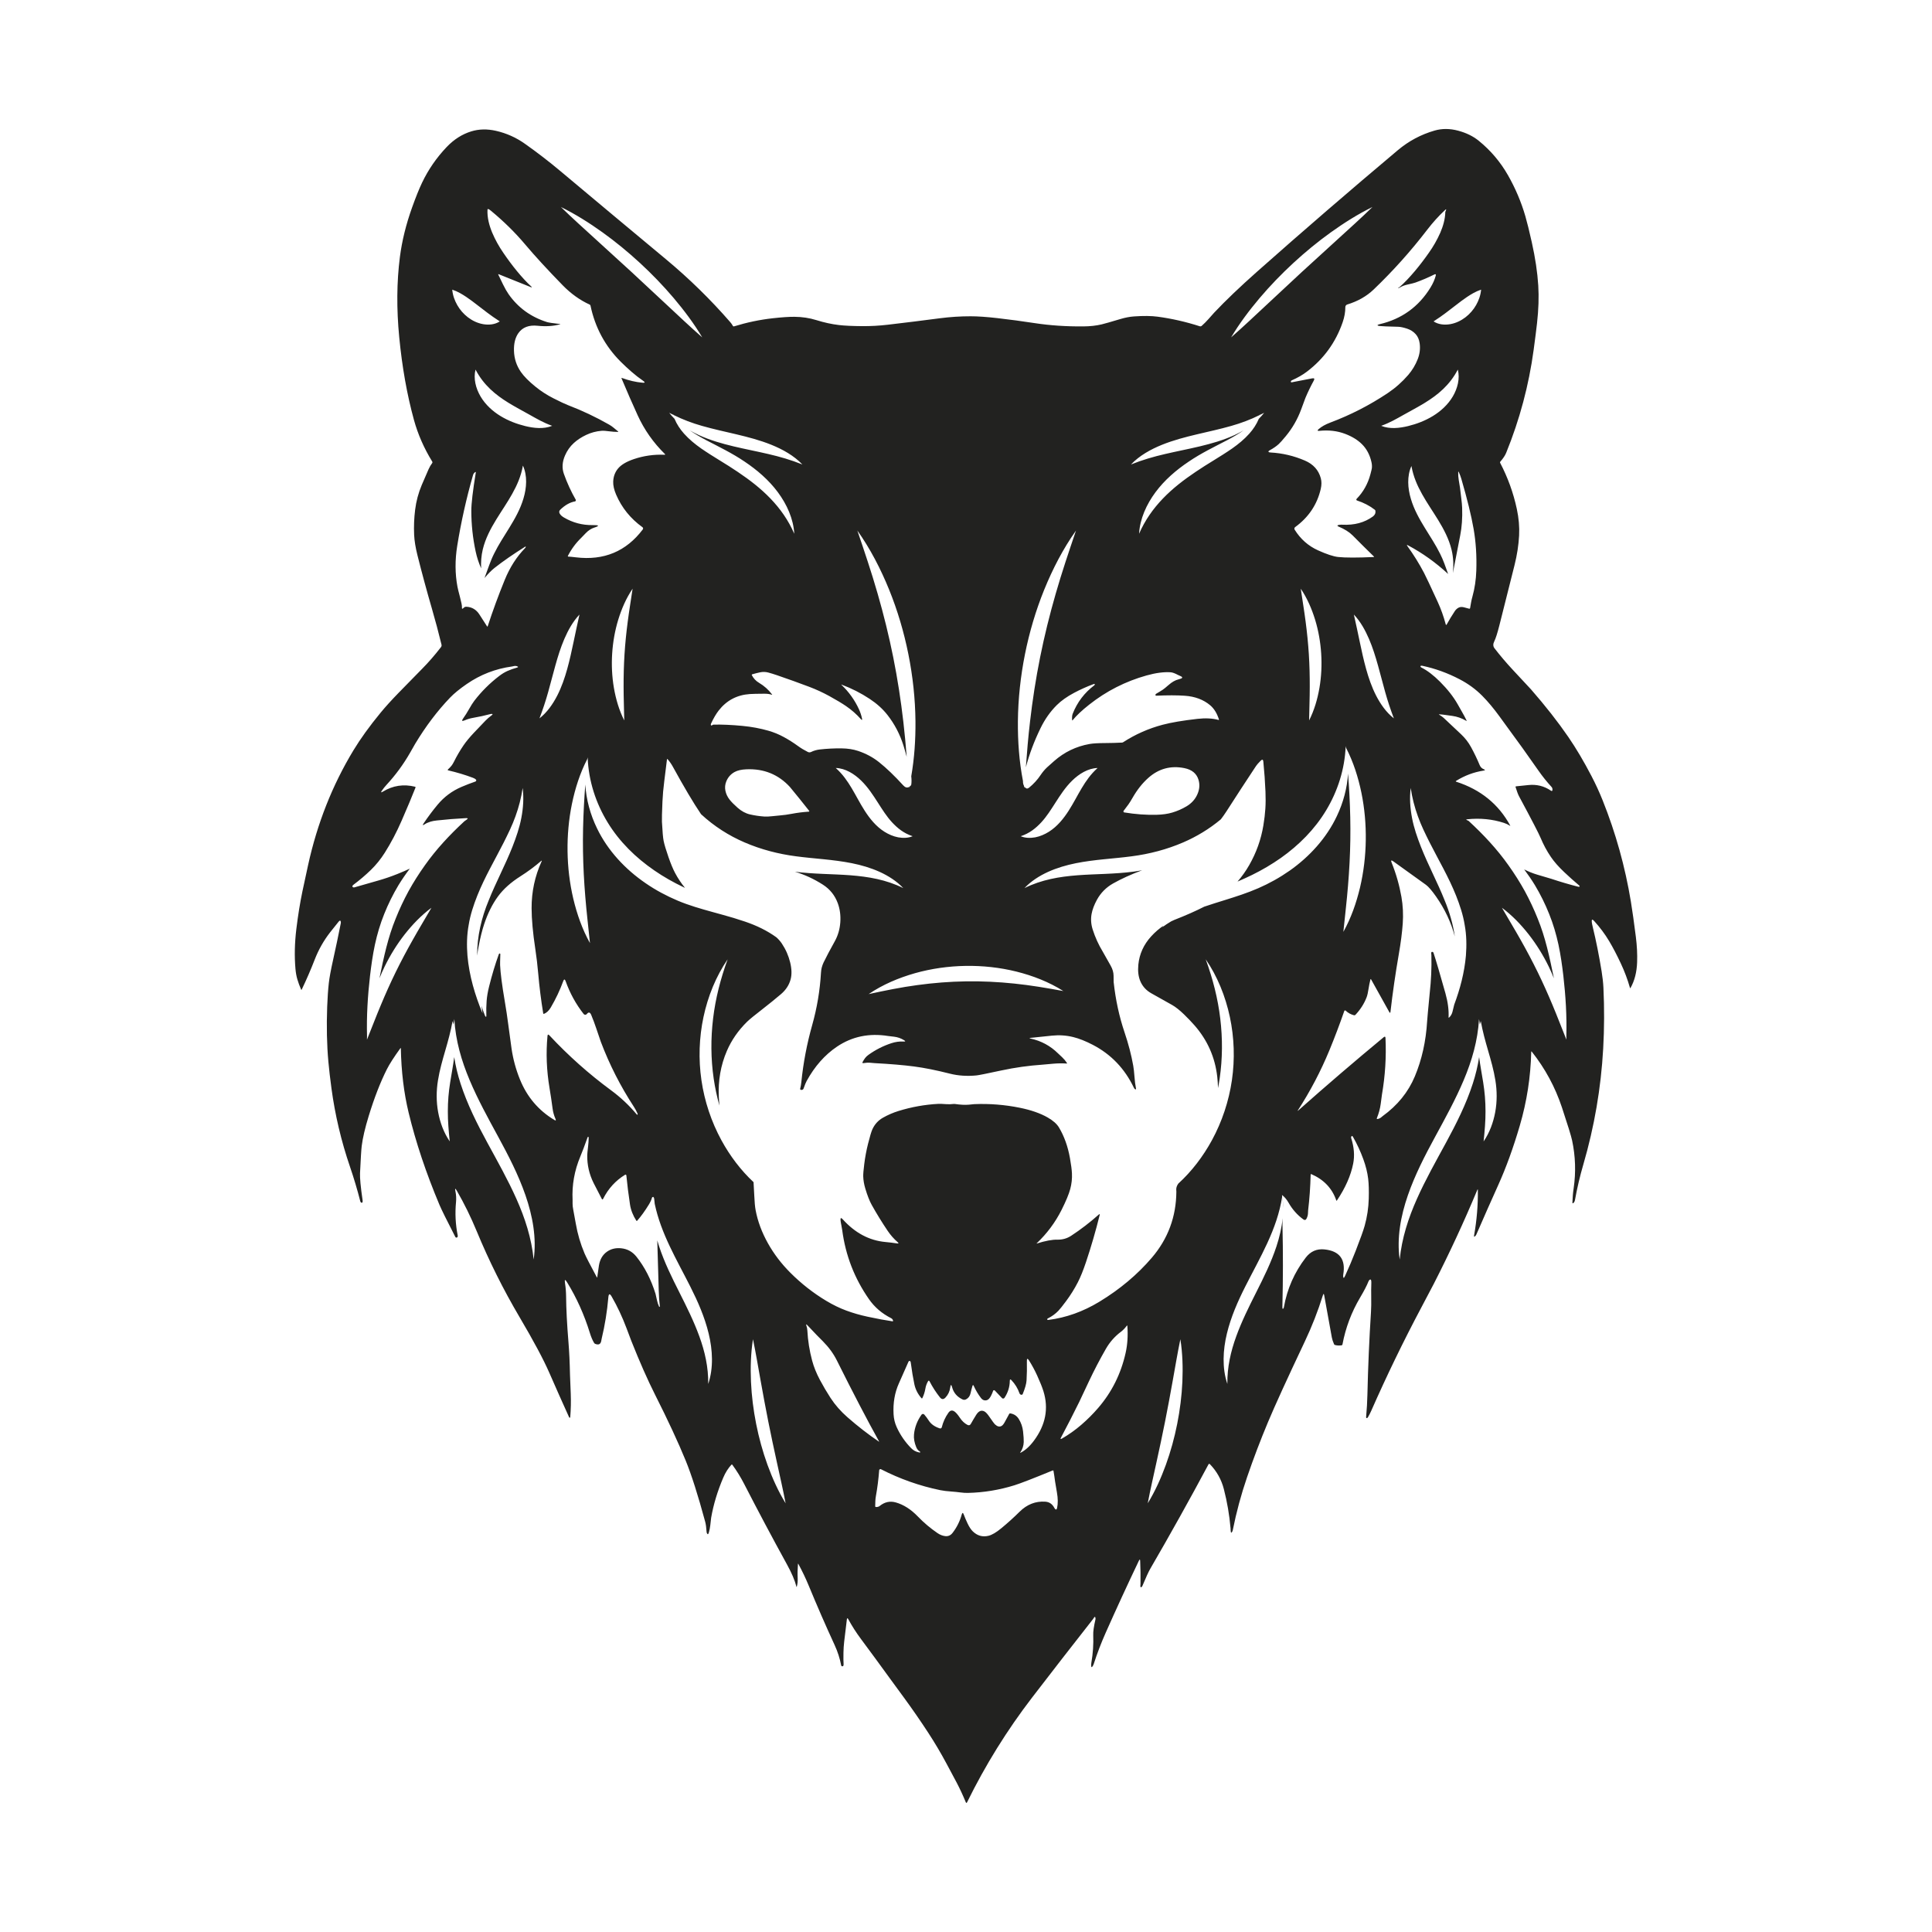 <?xml version="1.0" encoding="utf-8"?>
<!-- Generator: Adobe Illustrator 27.5.0, SVG Export Plug-In . SVG Version: 6.00 Build 0)  -->
<svg version="1.1" xmlns="http://www.w3.org/2000/svg" xmlns:xlink="http://www.w3.org/1999/xlink" x="0px" y="0px"
	 viewBox="0 0 500 500" style="enable-background:new 0 0 500 500;" xml:space="preserve">
<g id="BACKGROUND">
	<rect style="fill:#FFFFFF;" width="500" height="500"/>
</g>
<g id="OBJECTS">
	<path style="fill:#222220;" d="M332.072,312.63c-0.01-0.938-0.077-1.873-0.214-2.8C332.015,310.757,332.087,311.69,332.072,312.63z
		 M423.685,249.003c-0.09,2.606-0.662,4.833-1.714,6.681c-0.055,0.099-0.099,0.092-0.132-0.021c-0.62-2.172-1.406-4.272-2.359-6.3
		c-1.045-2.232-2.051-4.158-3.018-5.779c-1.108-1.855-2.412-3.604-3.913-5.249c-0.465-0.509-0.664-0.42-0.597,0.267
		c0.028,0.294,0.11,0.722,0.247,1.284c0.867,3.568,1.631,7.388,2.293,11.458c0.252,1.552,0.409,2.967,0.472,4.246
		c0.254,5.266,0.234,10.53-0.059,15.791c-0.571,10.206-2.287,20.211-5.148,30.014c-0.874,2.997-1.589,6.033-2.144,9.106
		c-0.067,0.37-0.196,0.639-0.388,0.808c-0.206,0.183-0.301,0.137-0.285-0.139c0.032-0.636,0.069-1.249,0.111-1.839
		c0.033-0.47,0.104-1.081,0.215-1.835c0.601-4.137,0.466-8.256-0.406-12.357c-0.241-1.133-1.116-3.973-2.626-8.52
		c-1.753-5.275-4.353-10.087-7.798-14.435c-0.099-0.127-0.151-0.11-0.156,0.052c-0.148,6.496-1.134,12.857-2.959,19.083
		c-1.686,5.747-3.54,10.858-5.561,15.333c-1.869,4.133-3.759,8.407-5.672,12.822c-0.081,0.187-0.199,0.348-0.354,0.482
		c-0.224,0.194-0.303,0.105-0.236-0.267c0.691-3.865,1.015-7.762,0.971-11.694c-0.004-0.25-0.055-0.257-0.153-0.021
		c-3.441,8.249-7.196,16.351-11.264,24.304c-0.412,0.807-1.489,2.853-3.233,6.137c-4.646,8.753-8.966,17.667-12.96,26.739
		c-0.248,0.56-0.527,1.103-0.84,1.63c-0.067,0.116-0.143,0.187-0.228,0.215c-0.185,0.062-0.263-0.069-0.232-0.396
		c0.175-1.906,0.285-3.815,0.329-5.727c0.162-7.118,0.47-14.23,0.923-21.335c0.067-1.073,0.087-2.331,0.059-3.774
		c-0.025-1.26-0.015-2.521,0.031-3.781c0.009-0.213,0.002-0.377-0.021-0.492c-0.074-0.409-0.247-0.471-0.52-0.184
		c-0.083,0.086-0.157,0.21-0.222,0.375c-0.393,1.006-1.111,2.389-2.154,4.149c-2.227,3.765-3.744,7.795-4.551,12.09
		c-0.025,0.137-0.136,0.241-0.274,0.257c-0.662,0.074-1.224,0.039-1.686-0.104c-0.103-0.031-0.189-0.111-0.232-0.219
		c-0.296-0.701-0.483-1.276-0.562-1.724c-0.652-3.673-1.309-7.302-1.971-10.889c-0.088-0.474-0.203-0.481-0.347-0.021
		c-1.281,4.098-2.841,8.086-4.68,11.965c-4.549,9.605-7.732,16.574-9.547,20.908c-1.956,4.674-3.755,9.408-5.395,14.202
		c-1.531,4.47-2.76,9.022-3.688,13.654c-0.035,0.169-0.082,0.31-0.142,0.423c-0.25,0.465-0.389,0.338-0.417-0.382
		c-0.011-0.243-0.02-0.413-0.027-0.51c-0.296-3.407-0.871-6.768-1.725-10.085c-0.638-2.488-1.85-4.651-3.635-6.487
		c-0.08-0.083-0.212-0.085-0.295-0.006c-0.016,0.015-0.028,0.032-0.038,0.051c-4.866,9.094-9.893,18.106-15.08,27.038
		c-0.453,0.782-1.133,2.262-2.04,4.44c-0.067,0.162-0.155,0.269-0.264,0.323c-0.199,0.095-0.285-0.039-0.257-0.402
		c0.019-0.257,0.028-0.404,0.028-0.441c0.037-2.033,0.009-4.012-0.083-5.939c-0.021-0.46-0.13-0.482-0.33-0.066
		c-2.946,6.177-5.809,12.39-8.589,18.639c-1.175,2.639-2.206,5.332-3.094,8.079c-0.053,0.16-0.111,0.296-0.173,0.409
		c-0.358,0.636-0.522,0.542-0.493-0.281c0.004-0.136,0.022-0.295,0.052-0.475c0.412-2.361,0.571-4.74,0.479-7.136
		c-0.035-0.893,0.154-2.221,0.565-3.986c0.03-0.132,0.037-0.252,0.021-0.361c-0.06-0.435-0.206-0.46-0.437-0.076
		c-0.074,0.125-0.139,0.222-0.194,0.291c-5.298,6.744-10.56,13.518-15.784,20.322c-6.497,8.465-12.098,17.488-16.804,27.069
		c-0.132,0.268-0.253,0.264-0.364-0.014c-0.698-1.704-1.477-3.38-2.334-5.027c-0.1-0.19-0.968-1.815-2.606-4.878
		c-1.482-2.775-3.085-5.481-4.808-8.117c-2.002-3.064-4.084-6.072-6.244-9.023c-2.375-3.242-3.568-4.873-3.58-4.891
		c-2.502-3.457-5.026-6.898-7.573-10.32c-1.214-1.63-2.296-3.322-3.247-5.075c-0.197-0.363-0.321-0.34-0.375,0.069
		c-0.246,1.901-0.474,3.802-0.687,5.703c-0.113,0.995-0.177,1.954-0.191,2.879c-0.023,1.374-0.013,2.338,0.031,2.893
		c0.04,0.479-0.1,0.69-0.417,0.635c-0.098-0.017-0.178-0.104-0.201-0.218c-0.347-1.816-0.907-3.563-1.682-5.242
		c-2.34-5.086-4.579-10.218-6.716-15.396c-0.798-1.929-1.696-3.809-2.695-5.641c-0.056-0.104-0.088-0.097-0.097,0.021
		c-0.104,1.362-0.128,2.575-0.073,3.639c0.041,0.814-0.036,1.561-0.232,2.241c-0.032,0.111-0.063,0.11-0.09-0.004
		c-0.405-1.61-1.215-3.519-2.432-5.727c-3.8-6.91-7.502-13.873-11.108-20.887c-0.888-1.73-1.906-3.379-3.053-4.947
		c-0.05-0.065-0.143-0.079-0.207-0.031c-0.007,0.005-0.013,0.011-0.019,0.017c-0.849,0.909-1.56,2.038-2.133,3.386
		c-1.478,3.469-2.518,6.916-3.119,10.341c-0.019,0.111-0.091,0.751-0.219,1.918c-0.067,0.641-0.192,1.273-0.374,1.898
		c-0.155,0.536-0.326,0.59-0.514,0.159c-0.044-0.104-0.07-0.228-0.08-0.371c-0.069-1.085-0.188-1.939-0.357-2.564
		c-1.85-6.843-3.527-12.105-5.03-15.784c-1.942-4.755-4.602-10.479-7.979-17.172c-1.901-3.77-3.932-8.371-6.092-13.803
		c-0.002-0.007-0.421-1.116-1.256-3.327c-1.096-2.912-2.376-5.638-3.84-8.18c-0.49-0.851-0.778-0.788-0.864,0.191
		c-0.313,3.642-0.892,7.223-1.738,10.74c-0.007,0.023-0.041,0.202-0.101,0.538c-0.162,0.872-0.69,1.123-1.585,0.753
		c-0.102-0.043-0.19-0.121-0.253-0.222c-0.412-0.668-0.784-1.544-1.117-2.626c-1.45-4.692-3.411-9.051-5.883-13.075
		c-0.511-0.832-0.692-0.767-0.542,0.198c0.181,1.17,0.275,2.333,0.285,3.49c0.025,3.198,0.229,7.13,0.61,11.795
		c0.202,2.452,0.335,5.278,0.399,8.478c0,0.021,0.065,1.651,0.194,4.891c0.079,1.991,0.036,3.981-0.128,5.97
		c-0.007,0.09-0.029,0.155-0.066,0.194c-0.083,0.095-0.169,0.046-0.256-0.146c-1.73-3.811-3.432-7.637-5.106-11.476
		c-1.501-3.439-4.059-8.223-7.674-14.351c-4.228-7.167-7.932-14.595-11.115-22.285c-1.512-3.656-3.222-7.136-5.127-10.438
		c-0.421-0.731-0.545-0.683-0.371,0.142c0.192,0.916,0.243,1.837,0.152,2.765c-0.28,2.9-0.135,5.777,0.434,8.631
		c0.037,0.185,0.022,0.326-0.045,0.423c-0.076,0.113-0.187,0.165-0.33,0.156c-0.095-0.006-0.188-0.079-0.247-0.191
		c-2.225-4.327-3.585-7.079-4.083-8.256c-3.485-8.279-6.151-16.251-7.999-23.915c-1.223-5.072-1.894-10.615-2.012-16.631
		c-0.002-0.116-0.038-0.127-0.107-0.035c-1.651,2.273-2.824,4.099-3.518,5.478c-1.681,3.342-3.242,7.36-4.683,12.055
		c-0.953,3.101-1.56,5.703-1.821,7.805c-0.111,0.883-0.255,3.225-0.434,7.025c-0.058,1.212,0.163,3.542,0.663,6.99
		c0.025,0.171,0.025,0.31,0,0.416c-0.063,0.271-0.204,0.32-0.423,0.149c-0.081-0.063-0.142-0.165-0.173-0.288
		c-0.768-3.013-1.655-5.991-2.661-8.933c-2.267-6.619-3.867-13.387-4.801-20.304c-0.342-2.523-0.607-4.82-0.795-6.89
		c-0.396-4.359-0.498-9.107-0.309-14.244c0.086-2.317,0.228-4.368,0.427-6.151c0.148-1.341,0.522-3.356,1.12-6.043
		c0.692-3.113,1.347-6.235,1.967-9.366c0.032-0.162,0.036-0.301,0.01-0.416c-0.079-0.377-0.262-0.39-0.552-0.038
		c-0.742,0.906-1.473,1.822-2.192,2.747c-1.674,2.153-3.006,4.503-3.996,7.049c-1.024,2.641-2.145,5.229-3.362,7.764
		c-0.062,0.132-0.122,0.131-0.18-0.003c-0.384-0.876-0.704-1.747-0.961-2.612c-0.241-0.809-0.405-1.718-0.493-2.727
		c-0.287-3.252-0.209-6.693,0.232-10.324c0.428-3.508,0.951-6.746,1.568-9.713c0.3-1.445,0.789-3.706,1.464-6.782
		c2.368-10.796,6.279-20.699,11.732-29.709c1.843-3.043,4.189-6.295,7.039-9.755c1.246-1.515,2.798-3.227,4.655-5.138
		c2.042-2.105,4.093-4.2,6.154-6.286c1.631-1.651,3.237-3.5,4.819-5.547c0.14-0.182,0.19-0.418,0.135-0.642
		c-0.759-3.12-1.579-6.201-2.463-9.245c-1.337-4.595-2.588-9.214-3.754-13.855c-0.509-2.031-0.798-3.806-0.867-5.325
		c-0.097-2.165-0.01-4.329,0.26-6.494c0.275-2.204,0.843-4.331,1.704-6.38c0.578-1.376,1.171-2.745,1.779-4.107
		c0.264-0.59,0.577-1.123,0.94-1.599c0.075-0.101,0.082-0.237,0.017-0.343c-2.139-3.471-3.725-7.084-4.756-10.837
		c-1.786-6.505-3.053-13.639-3.802-21.4c-0.71-7.364-0.652-14.273,0.173-20.728c0.534-4.163,1.586-8.439,3.157-12.828
		c0.967-2.703,1.831-4.848,2.592-6.435c1.609-3.367,3.716-6.424,6.32-9.169c1.892-1.996,4.026-3.359,6.404-4.09
		c1.984-0.611,4.116-0.657,6.394-0.139c2.699,0.615,5.178,1.719,7.438,3.313c3.185,2.246,6.271,4.622,9.259,7.129
		c9.089,7.623,18.194,15.227,27.315,22.812c5.976,4.97,11.515,10.389,16.617,16.256c0.287,0.331,0.511,0.652,0.673,0.964
		c0.058,0.112,0.188,0.166,0.309,0.128c3.328-1.024,6.662-1.723,10.001-2.095c2.391-0.266,4.275-0.392,5.651-0.378
		c1.996,0.018,3.88,0.304,5.651,0.857c2.03,0.634,3.99,1.06,5.88,1.28c1.443,0.167,3.436,0.259,5.98,0.278
		c2.216,0.016,4.427-0.105,6.633-0.364c4.484-0.525,8.964-1.081,13.439-1.669c2.655-0.347,5.317-0.519,7.986-0.517
		c1.869,0.002,4.174,0.161,6.918,0.475c3.226,0.37,6.444,0.801,9.654,1.294c3.968,0.606,8.186,0.889,12.651,0.85
		c1.73-0.016,3.291-0.19,4.683-0.52c0.768-0.183,2.391-0.645,4.867-1.388c1.24-0.372,2.412-0.597,3.518-0.673
		c2.442-0.174,4.475-0.151,6.099,0.066c3.656,0.49,7.294,1.317,10.914,2.48c0.179,0.056,0.372,0.015,0.51-0.107
		c0.613-0.546,1.199-1.134,1.759-1.766c0.971-1.094,1.461-1.645,1.471-1.655c2.946-3.12,6.626-6.637,11.039-10.553
		c12.028-10.664,24.195-21.165,36.501-31.502c2.808-2.359,5.976-4.047,9.505-5.065c1.917-0.553,3.949-0.541,6.095,0.035
		c2.103,0.564,3.871,1.429,5.308,2.595c3.08,2.495,5.603,5.465,7.569,8.909c1.926,3.372,3.428,6.909,4.506,10.612
		c0.462,1.596,1.018,3.84,1.665,6.733c0.906,4.061,1.466,7.801,1.679,11.219c0.185,2.953,0.079,6.202-0.319,9.745
		c-0.185,1.654-0.475,3.948-0.871,6.883c-1.242,9.174-3.614,18.064-7.115,26.67c-0.282,0.694-0.792,1.46-1.53,2.3
		c-0.071,0.079-0.086,0.191-0.038,0.281c1.989,3.797,3.43,7.776,4.322,11.937c0.513,2.382,0.711,4.675,0.593,6.879
		c-0.132,2.484-0.525,5.036-1.18,7.656c-1.297,5.208-2.607,10.412-3.927,15.611c-0.514,2.021-0.953,3.395-1.318,4.121
		c-0.352,0.696-0.331,1.299,0.063,1.807c1.487,1.924,3.059,3.774,4.714,5.551c3.09,3.316,4.666,5.009,4.728,5.079
		c3.744,4.29,6.964,8.397,9.661,12.322c1.998,2.909,3.991,6.271,5.977,10.085c1.082,2.074,2.049,4.174,2.9,6.3
		c3.386,8.453,5.821,17.188,7.306,26.205c0.389,2.37,0.819,5.419,1.291,9.144C423.648,244.758,423.757,246.933,423.685,249.003z
		 M376.833,78.937l-2.667,2.043c-0.925,0.695-1.884,1.375-3.159,2.198c1.285,0.844,2.872,0.965,4.318,0.714
		c1.461-0.256,2.811-0.913,3.952-1.789c1.133-0.875,2.054-1.951,2.734-3.143c0.677-1.2,1.158-2.483,1.301-4
		c-1.449,0.484-2.577,1.191-3.624,1.88C378.645,77.535,377.726,78.248,376.833,78.937z M364.418,110.267
		c2.204-0.542,4.382-1.365,6.417-2.605c2.02-1.23,3.897-2.937,5.147-5.055c1.234-2.093,1.891-4.651,1.3-6.957
		c-1.088,2.079-2.357,3.652-3.796,5.037c-1.438,1.374-3.016,2.504-4.742,3.566c-1.72,1.056-3.577,2.03-5.464,3.091
		c-1.88,1.054-3.624,2.079-5.831,2.86C359.664,111.107,362.221,110.801,364.418,110.267z M358.483,179.1l-1.852-6.843
		c-0.645-2.302-1.36-4.635-2.334-6.904c-0.979-2.257-2.194-4.485-3.917-6.309c0.543,2.436,1.043,4.737,1.525,7.071
		c0.489,2.326,0.993,4.661,1.643,7.001c0.651,2.336,1.453,4.686,2.593,6.913c1.142,2.213,2.616,4.334,4.593,5.884
		C359.845,183.58,359.116,181.366,358.483,179.1z M364.246,141.349c1.607,2.222,3.038,4.526,4.291,6.91
		c0.49,0.932,1.676,3.447,3.556,7.545c0.83,1.816,1.514,3.727,2.05,5.734c0.067,0.254,0.163,0.266,0.288,0.035
		c0.606-1.108,1.298-2.249,2.078-3.424c0.271-0.407,0.612-0.711,1.023-0.912c0.347-0.171,0.776-0.198,1.287-0.08
		c0.477,0.109,0.945,0.234,1.405,0.375c0.009,0.003,0.017,0.005,0.026,0.006c0.099,0.016,0.191-0.049,0.207-0.145
		c0.095-0.546,0.183-1.052,0.264-1.519c0.074-0.428,0.191-0.93,0.351-1.506c0.585-2.091,0.917-4.329,0.996-6.716
		c0.125-3.786-0.106-7.37-0.694-10.754c-0.599-3.448-1.661-7.779-3.185-12.992c-0.176-0.592-0.39-1.16-0.642-1.703
		c-0.102-0.222-0.156-0.212-0.163,0.031c-0.018,0.671,0.028,1.333,0.139,1.988c0.204,1.223,0.31,1.874,0.319,1.953
		c0.1,0.881,0.206,1.76,0.319,2.636c0.139,1.066,0.22,1.95,0.243,2.65c0.09,2.586-0.076,4.947-0.5,7.084
		c-0.628,3.178-1.261,6.435-1.897,9.751c0.204-1.967,0.151-3.974-0.339-6.01c-0.691-2.859-2.067-5.409-3.479-7.719
		c-1.43-2.329-2.903-4.431-4.141-6.661c-1.251-2.231-2.269-4.522-2.768-7.305c-1.196,2.61-0.967,5.775-0.143,8.509
		c0.819,2.781,2.244,5.275,3.64,7.547c1.409,2.29,2.819,4.42,3.93,6.671c0.812,1.581,1.405,3.365,2.07,5.209
		c-3.22-2.963-6.669-5.433-10.358-7.391C364.073,140.963,364.015,141.03,364.246,141.349z M355.498,74.926
		c-1.836,1.758-4.113,3.05-6.831,3.878c-0.296,0.09-0.498,0.365-0.496,0.677c0.007,1.26-0.224,2.569-0.694,3.927
		c-1.793,5.187-4.869,9.44-9.231,12.759c-1.075,0.821-2.379,1.574-3.91,2.258c-0.183,0.081-0.273,0.206-0.27,0.375
		c0,0.008,0.001,0.017,0.003,0.025c0.003,0.017,0.02,0.026,0.029,0.04c0.011,0.018,0.017,0.036,0.035,0.048
		c0.018,0.013,0.038,0.014,0.061,0.02c0.017,0.005,0.03,0.017,0.049,0.016c0.009,0,0.018-0.001,0.028-0.003l5.294-1.02
		c0.569-0.111,0.717,0.08,0.444,0.572c-0.775,1.404-1.495,2.893-2.161,4.468c-0.005,0.009-0.376,1.012-1.114,3.008
		c-0.93,2.521-2.25,4.819-3.961,6.893c-0.858,1.038-1.47,1.724-1.836,2.057c-0.613,0.562-1.374,1.089-2.282,1.582
		c-0.438,0.238-0.507,0.415-0.208,0.531c0.086,0.035,0.213,0.057,0.382,0.066c3.09,0.176,6.052,0.875,8.888,2.099
		c2.162,0.932,3.53,2.451,4.104,4.558c0.229,0.839,0.224,1.77-0.014,2.792c-0.943,4.045-3.15,7.331-6.619,9.859
		c-0.213,0.154-0.27,0.449-0.128,0.673c1.51,2.421,3.519,4.2,6.025,5.335c2.26,1.022,4.007,1.599,5.242,1.731
		c1.855,0.197,4.919,0.199,9.193,0.007c0.115-0.005,0.132-0.047,0.048-0.128c-1.848-1.799-3.678-3.616-5.492-5.45
		c-0.872-0.881-2.1-1.652-3.684-2.314c-0.185-0.076-0.269-0.156-0.253-0.239c0.02-0.097,0.189-0.165,0.506-0.205
		c0.248-0.03,0.495-0.039,0.742-0.028c3.097,0.162,5.729-0.541,7.896-2.109c0.532-0.384,0.758-0.878,0.677-1.481
		c-0.013-0.107-0.073-0.208-0.167-0.281c-1.341-1.038-2.884-1.84-4.628-2.404c-0.048-0.016-0.079-0.053-0.107-0.091
		c-0.018-0.025-0.028-0.051-0.035-0.08c-0.007-0.028-0.011-0.057-0.007-0.087c0.007-0.047,0.017-0.094,0.052-0.131
		c1.742-1.783,2.939-3.912,3.594-6.386c0.224-0.844,0.348-1.359,0.371-1.544c0.063-0.5,0.029-1.037-0.101-1.613
		c-0.421-1.882-1.246-3.431-2.474-4.645c-1.096-1.085-2.532-1.967-4.308-2.647c-2.031-0.777-4.259-1.042-6.685-0.794
		c-0.534,0.053-0.599-0.096-0.194-0.448c0.751-0.657,1.756-1.221,3.015-1.693c5.233-1.966,10.175-4.499,14.823-7.601
		c1.989-1.33,3.765-2.9,5.329-4.711c1.061-1.233,1.887-2.608,2.477-4.125c0.527-1.362,0.689-2.736,0.486-4.121
		c-0.137-0.944-0.478-1.718-1.023-2.324c-0.594-0.659-1.342-1.135-2.245-1.429c-0.939-0.305-1.7-0.465-2.282-0.479
		c-2.609-0.062-4.192-0.127-4.75-0.194c-0.652-0.079-0.774-0.205-0.368-0.378c0.079-0.032,0.182-0.064,0.309-0.094
		c5.724-1.341,10.118-4.512,13.183-9.512c0.629-1.027,1.077-2.043,1.343-3.049c0.097-0.372-0.027-0.473-0.372-0.302
		c-1.6,0.796-3.228,1.49-4.884,2.085c-0.336,0.12-1.012,0.291-2.029,0.513c-0.775,0.169-1.431,0.419-1.967,0.749
		c-0.505,0.312-0.571,0.244-0.216-0.189c-0.04,0.102-0.086,0.201-0.125,0.304c1.53-1.323,2.876-2.798,4.165-4.317
		c1.286-1.522,2.488-3.109,3.628-4.736c1.15-1.611,2.156-3.362,2.982-5.231c0.722-1.683,1.256-3.511,1.294-5.353
		c0.052-0.123,0.093-0.25,0.146-0.372c0.151-0.348,0.095-0.404-0.147-0.195c-0.001-0.014,0-0.027,0-0.041
		c-0.012,0.024-0.024,0.046-0.036,0.07c-0.01,0.008-0.014,0.01-0.024,0.02c-1.649,1.54-3.192,3.248-4.631,5.124
		C365.127,64.976,360.51,70.128,355.498,74.926z M338.963,177.789c0,2.841-0.122,5.694-0.168,8.658
		c1.344-2.649,2.17-5.518,2.678-8.437c0.497-2.923,0.637-5.912,0.448-8.877c-0.19-2.965-0.706-5.911-1.569-8.748
		c-0.874-2.831-2.054-5.573-3.718-8.032c0.425,2.933,0.907,5.748,1.265,8.567c0.368,2.813,0.653,5.61,0.829,8.416
		C338.903,172.141,338.974,174.952,338.963,177.789z M318.608,87.318c3.171-2.769,6.177-5.629,9.207-8.451l9.064-8.443l9.148-8.351
		c3.058-2.792,6.149-5.558,9.163-8.5c-3.785,1.852-7.334,4.103-10.746,6.54c-3.406,2.446-6.652,5.114-9.734,7.958
		c-3.081,2.845-6.001,5.866-8.713,9.064C323.292,80.342,320.762,83.698,318.608,87.318z M292.69,120.21
		c2.945-1.187,5.843-2.018,8.811-2.705c2.96-0.693,5.971-1.264,9.006-1.987c3.029-0.724,6.103-1.591,9.026-2.941
		c0.781-0.361,1.551-0.763,2.301-1.202c-1.35,0.945-2.789,1.766-4.257,2.548c-3.261,1.698-6.748,3.372-9.947,5.551
		c-3.208,2.151-6.239,4.743-8.592,7.917c-2.334,3.146-4.029,6.894-4.245,10.747c1.524-3.514,3.659-6.511,6.174-9.126
		c2.509-2.615,5.397-4.831,8.447-6.881c3.042-2.08,6.287-3.859,9.48-6.071c1.58-1.108,3.115-2.362,4.43-3.833
		c1.02-1.142,1.88-2.445,2.456-3.839c0.494-0.49,0.96-1.004,1.381-1.557c-0.336,0.182-0.674,0.338-1.01,0.507
		c0.016-0.054,0.042-0.106,0.057-0.16c-0.055,0.077-0.117,0.144-0.173,0.219c-2.423,1.209-4.867,2.116-7.383,2.83
		c-2.9,0.83-5.873,1.463-8.885,2.178c-3.007,0.715-6.067,1.506-9.031,2.7C297.792,116.298,294.897,117.899,292.69,120.21z
		 M263.43,186.658c-0.043,5.195,0.329,10.396,1.315,15.482c-0.016,0.456,0.07,0.859,0.25,1.212c0.043,0.197,0.078,0.394,0.122,0.591
		c0.008-0.119,0.017-0.237,0.025-0.357c0.034,0.05,0.057,0.105,0.095,0.152c0.326,0.402,0.688,0.439,1.085,0.111
		c1.182-0.962,2.186-2.064,3.011-3.306c0.47-0.703,1.006-1.342,1.61-1.918c0.24-0.229,0.861-0.784,1.863-1.665
		c2.65-2.329,5.704-3.8,9.162-4.413c0.881-0.157,2.278-0.239,4.19-0.246c1.404-0.005,2.808-0.044,4.211-0.118
		c0.114-0.005,0.219-0.039,0.316-0.104c3.162-2.044,6.564-3.549,10.209-4.513c2.206-0.585,5.208-1.094,9.005-1.526
		c2.079-0.236,3.895-0.143,5.446,0.278c0.113,0.03,0.153-0.01,0.118-0.121c-0.514-1.612-1.276-2.842-2.29-3.691
		c-1.737-1.452-3.927-2.269-6.57-2.449c-2.026-0.139-4.483-0.141-7.372-0.007c-0.029,0.001-0.049-0.014-0.075-0.022
		c-0.024-0.008-0.052-0.008-0.071-0.023c-0.019-0.015-0.021-0.038-0.032-0.058c-0.011-0.02-0.03-0.036-0.031-0.059
		c-0.004-0.157,0.083-0.287,0.264-0.388c0.558-0.317,1.104-0.651,1.641-1.003c0.312-0.206,0.81-0.609,1.492-1.211
		c0.89-0.786,1.765-1.279,2.623-1.478c1.059-0.247,1.198-0.534,0.416-0.86c-0.256-0.109-0.456-0.2-0.597-0.274
		c-0.795-0.425-1.429-0.654-1.901-0.687c-1.758-0.12-3.835,0.154-6.234,0.822c-5.462,1.529-10.417,4.052-14.861,7.569
		c-1.89,1.494-3.313,2.835-4.271,4.024c-0.074,0.092-0.115,0.08-0.125-0.038c-0.056-0.712-0.007-1.26,0.146-1.644
		c1.177-2.983,3.039-5.436,5.585-7.358c0.108-0.082,0.163-0.195,0.132-0.274c-0.035-0.092-0.139-0.108-0.312-0.045
		c-1.737,0.645-3.419,1.4-5.047,2.265c-1.839,0.978-3.334,2.04-4.486,3.185c-1.677,1.667-3.076,3.653-4.197,5.956
		c-1.653,3.394-2.917,6.771-3.798,10.131c0.288-3.941,0.611-7.845,1.067-11.727c0.65-5.633,1.51-11.215,2.622-16.748
		c1.11-5.534,2.467-11.016,4.039-16.464c1.561-5.455,3.388-10.844,5.247-16.33c-3.357,4.728-6.028,9.918-8.223,15.299
		c-2.185,5.388-3.842,10.999-4.985,16.709C264.12,175.028,263.489,180.844,263.43,186.658z M290.743,210.003
		c-0.001,0.033,0.008,0.059,0.021,0.09c0.012,0.031,0.022,0.056,0.045,0.08c0.009,0.01,0.008,0.025,0.019,0.033
		c0.033,0.025,0.071,0.042,0.111,0.048c2.921,0.481,5.734,0.685,8.44,0.611c1.517-0.042,2.848-0.232,3.993-0.572
		c1.328-0.396,2.572-0.941,3.733-1.637c1.263-0.761,2.18-1.773,2.751-3.035c0.592-1.309,0.695-2.588,0.309-3.837
		c-0.497-1.607-1.712-2.605-3.646-2.994c-3.541-0.71-6.656,0.135-9.345,2.536c-1.534,1.369-2.885,3.077-4.056,5.124
		c-0.433,0.754-0.797,1.337-1.093,1.748c-0.421,0.583-0.835,1.136-1.242,1.658c-0.025,0.033-0.042,0.071-0.049,0.111
		C290.732,209.979,290.743,209.989,290.743,210.003z M277.482,202.014c-1.788,1.745-3.086,3.778-4.289,5.647
		c-1.209,1.884-2.311,3.646-3.699,5.149c-1.407,1.509-3.01,2.843-5.333,3.601c1.14,0.486,2.463,0.514,3.735,0.293
		c1.272-0.241,2.48-0.773,3.575-1.457c2.213-1.399,3.819-3.452,5.089-5.426c1.284-2.001,2.267-3.988,3.375-5.832
		c1.118-1.86,2.301-3.604,4.121-5.232C281.56,198.821,279.231,200.305,277.482,202.014z M236.783,251.866
		c-4.245,1.208-8.344,2.946-11.978,5.407c4.28-0.931,8.439-1.777,12.622-2.336c4.176-0.569,8.348-0.899,12.527-0.963
		c4.179-0.064,8.359,0.136,12.55,0.574c4.198,0.428,8.381,1.141,12.69,1.933c-3.708-2.351-7.86-3.96-12.141-5.034
		c-4.288-1.063-8.731-1.544-13.162-1.473C245.461,250.046,241.036,250.668,236.783,251.866z M236.188,216.41
		c-2.323-0.758-3.926-2.092-5.333-3.601c-1.388-1.503-2.489-3.264-3.699-5.149c-1.203-1.869-2.501-3.902-4.289-5.647
		c-1.749-1.709-4.078-3.193-6.575-3.258c1.82,1.628,3.003,3.372,4.121,5.232c1.107,1.844,2.091,3.831,3.375,5.832
		c1.27,1.974,2.876,4.027,5.089,5.426c1.095,0.684,2.302,1.216,3.575,1.457C233.725,216.924,235.049,216.897,236.188,216.41z
		 M209.445,177.752c-2.771-1.048-5.559-2.05-8.364-3.008c-0.874-0.298-1.634-0.532-2.279-0.701c-0.68-0.178-1.374-0.194-2.082-0.049
		c-0.647,0.134-1.334,0.308-2.06,0.52c-0.009,0.003-0.018,0.006-0.026,0.01c-0.014,0.007-0.018,0.023-0.028,0.034
		c-0.014,0.014-0.028,0.024-0.036,0.042c-0.008,0.018-0.006,0.035-0.006,0.055c-0.001,0.015-0.009,0.029-0.005,0.044
		c0.003,0.009,0.006,0.018,0.011,0.026c0.43,0.842,1.051,1.503,1.863,1.984c1.328,0.786,2.453,1.79,3.375,3.011
		c0.067,0.088,0.047,0.115-0.059,0.08c-0.529-0.18-1.162-0.269-1.898-0.267c-1.862,0.009-3.134,0.038-3.816,0.087
		c-3.332,0.234-6.014,1.657-8.045,4.27c-0.68,0.877-1.335,1.997-1.967,3.362c-0.055,0.118-0.078,0.222-0.066,0.312
		c0.028,0.229,0.168,0.256,0.42,0.08c0.102-0.072,0.212-0.112,0.315-0.114c2.179-0.044,4.657,0.066,7.435,0.329
		c2.389,0.227,4.648,0.648,6.778,1.263c1.376,0.398,2.698,0.944,3.965,1.637c1.258,0.687,2.47,1.455,3.636,2.303
		c0.754,0.55,1.611,1.067,2.57,1.551c0.26,0.129,0.565,0.13,0.826,0.003c0.701-0.345,1.46-0.563,2.279-0.656
		c1.866-0.21,3.735-0.304,5.606-0.281c1.593,0.018,3.02,0.238,4.281,0.659c2.038,0.682,3.845,1.651,5.422,2.907
		c1.931,1.54,4.026,3.55,6.286,6.029c0.476,0.521,0.956,0.658,1.439,0.411c0.006,0.085,0.012,0.169,0.018,0.255
		c0.023-0.102,0.041-0.205,0.063-0.307c0.134-0.08,0.268-0.182,0.402-0.321c0.077-0.079,0.126-0.182,0.142-0.295
		c0.089-0.658,0.078-1.369-0.011-2.12c0.816-4.691,1.13-9.469,1.091-14.243c-0.059-5.814-0.69-11.629-1.832-17.34
		c-1.143-5.711-2.801-11.321-4.985-16.709c-2.194-5.381-4.866-10.571-8.223-15.299c1.859,5.486,3.686,10.875,5.247,16.33
		c1.572,5.448,2.929,10.93,4.039,16.464c1.112,5.534,1.973,11.116,2.622,16.748c0.351,2.99,0.623,5.993,0.862,9.016
		c-0.309-1.15-0.586-2.124-0.833-2.91c-0.918-2.921-2.299-5.56-4.142-7.916c-1.21-1.545-2.731-2.924-4.565-4.139
		c-2.28-1.51-4.713-2.747-7.299-3.712c-0.111-0.042-0.124-0.022-0.038,0.059c1.915,1.815,3.425,3.925,4.53,6.328
		c0.35,0.763,0.611,1.556,0.784,2.38c0.092,0.433-0.008,0.483-0.302,0.153c-1.122-1.267-2.399-2.391-3.833-3.372
		c-1.043-0.715-2.495-1.584-4.357-2.609C212.938,179.217,211.221,178.425,209.445,177.752z M209.378,209.803
		c-0.842-1.066-1.661-2.095-2.459-3.087c-1.487-1.846-2.318-2.863-2.494-3.053c-2.981-3.24-6.734-4.763-11.26-4.569
		c-1.268,0.053-2.273,0.281-3.018,0.683c-0.999,0.539-1.722,1.343-2.169,2.411c-0.333,0.8-0.415,1.614-0.246,2.442
		c0.171,0.842,0.534,1.613,1.089,2.314c0.467,0.594,1.157,1.294,2.071,2.099c1.016,0.897,2.091,1.476,3.227,1.734
		c1.207,0.273,2.427,0.452,3.66,0.538c0.571,0.039,1.253,0.012,2.046-0.083c0.68-0.079,1.361-0.146,2.044-0.201
		c0.946-0.076,1.959-0.216,3.039-0.42c1.429-0.273,2.881-0.457,4.357-0.552C209.465,210.045,209.503,209.96,209.378,209.803z
		 M181.698,110.226c-2.516-0.714-4.96-1.621-7.382-2.83c-0.056-0.075-0.118-0.143-0.173-0.219c0.015,0.055,0.041,0.106,0.057,0.161
		c-0.337-0.17-0.675-0.325-1.011-0.508c0.42,0.553,0.888,1.067,1.381,1.557c0.576,1.394,1.436,2.697,2.456,3.839
		c1.315,1.471,2.85,2.724,4.43,3.833c3.193,2.212,6.439,3.991,9.481,6.071c3.049,2.05,5.938,4.266,8.447,6.881
		c2.515,2.615,4.649,5.611,6.173,9.126c-0.216-3.853-1.912-7.601-4.245-10.747c-2.353-3.174-5.384-5.766-8.592-7.917
		c-3.199-2.179-6.687-3.853-9.947-5.551c-1.468-0.781-2.907-1.602-4.256-2.547c0.749,0.439,1.52,0.841,2.301,1.202
		c2.924,1.35,5.998,2.217,9.026,2.941c3.035,0.723,6.045,1.294,9.006,1.987c2.968,0.687,5.866,1.518,8.811,2.705
		c-2.207-2.311-5.102-3.912-8.046-5.106c-2.963-1.194-6.023-1.984-9.031-2.7C187.571,111.69,184.599,111.056,181.698,110.226z
		 M145.161,53.574c3.014,2.942,6.105,5.708,9.163,8.5l9.148,8.351l9.064,8.443c3.03,2.822,6.035,5.682,9.207,8.451
		c-2.154-3.621-4.684-6.976-7.388-10.181c-2.712-3.199-5.632-6.219-8.713-9.064c-3.082-2.844-6.328-5.512-9.734-7.958
		C152.494,57.677,148.946,55.426,145.161,53.574z M127.37,60.187c0.793,1.865,1.767,3.617,2.884,5.231
		c1.108,1.63,2.279,3.221,3.534,4.748c1.175,1.424,2.408,2.804,3.789,4.065c0.005,0.011,0.011,0.021,0.016,0.032
		c0.049,0.109,0.018,0.141-0.093,0.097l-8.44-3.393c-0.127-0.053-0.162-0.017-0.104,0.107c0.416,0.877,0.83,1.733,1.242,2.571
		c0.504,1.022,0.975,1.847,1.412,2.473c2.451,3.504,5.77,5.916,9.956,7.236c0.423,0.134,1.551,0.302,3.382,0.503
		c0.118,0.011,0.12,0.034,0.007,0.066c-1.721,0.486-3.66,0.614-5.817,0.385c-2.26-0.241-3.921,0.395-4.985,1.908
		c-0.819,1.163-1.198,2.693-1.138,4.59c0.065,2.017,0.662,3.836,1.79,5.457c0.8,1.154,2.071,2.435,3.813,3.844
		c1.413,1.145,2.941,2.132,4.582,2.962c1.797,0.909,3.052,1.5,3.764,1.773c3.696,1.411,7.257,3.096,10.685,5.054
		c0.409,0.234,0.807,0.511,1.193,0.833c0.374,0.314,0.751,0.627,1.128,0.937c0.09,0.076,0.078,0.114-0.038,0.114
		c-0.717,0.002-1.429-0.045-2.137-0.142c-0.955-0.132-1.663-0.179-2.123-0.142c-1.392,0.113-2.71,0.465-3.955,1.055
		c-1.256,0.592-2.33,1.297-3.223,2.116c-0.967,0.881-1.723,1.951-2.269,3.209c-0.727,1.677-0.827,3.259-0.302,4.746
		c0.826,2.329,1.854,4.571,3.084,6.726c0.027,0.048,0.021,0.101,0.018,0.152c-0.002,0.036-0.007,0.07-0.022,0.102
		c-0.015,0.032-0.038,0.058-0.064,0.082c-0.038,0.035-0.075,0.073-0.129,0.083c-1.309,0.234-2.581,0.948-3.816,2.144
		c-0.298,0.289-0.35,0.618-0.156,0.985c0.196,0.372,0.567,0.719,1.113,1.041c2.28,1.341,4.751,1.995,7.41,1.96
		c1.706-0.021,1.858,0.193,0.454,0.642c-0.809,0.261-1.549,0.74-2.22,1.436c-0.763,0.793-1.157,1.201-1.183,1.225
		c-1.409,1.365-2.56,2.927-3.455,4.687c-0.008,0.014-0.012,0.03-0.013,0.046c0,0.007,0.006,0.011,0.007,0.017
		c0.002,0.014,0.007,0.025,0.014,0.038c0.007,0.012,0.014,0.022,0.026,0.031c0.005,0.004,0.006,0.011,0.012,0.014
		c0.015,0.008,0.031,0.012,0.047,0.013c0.438,0.021,1.095,0.084,1.974,0.191c7.255,0.881,13.032-1.529,17.332-7.229
		c0.001-0.002,0.003-0.005,0.005-0.007c0.015-0.021,0.02-0.044,0.03-0.067c0.011-0.024,0.026-0.047,0.033-0.073
		c0.006-0.025,0.003-0.051,0.003-0.077c0.001-0.025,0.006-0.05,0.002-0.075c-0.004-0.025-0.017-0.048-0.025-0.072
		c-0.008-0.024-0.013-0.048-0.026-0.07c-0.013-0.023-0.035-0.04-0.053-0.06c-0.017-0.018-0.028-0.039-0.048-0.054
		c-0.002-0.002-0.005-0.003-0.007-0.005c-3.092-2.23-5.368-5.046-6.827-8.451c-0.537-1.258-0.786-2.379-0.749-3.362
		c0.049-1.302,0.464-2.427,1.246-3.375c0.807-0.978,2.179-1.793,4.114-2.446c2.544-0.858,5.178-1.232,7.902-1.12
		c0.22,0.009,0.251-0.063,0.094-0.215c-2.97-2.919-5.312-6.254-7.028-10.005c-1.392-3.046-2.78-6.221-4.163-9.526
		c-0.056-0.132-0.015-0.172,0.121-0.121c1.786,0.655,3.545,1.062,5.28,1.221c0.687,0.065,0.747-0.1,0.181-0.493
		c-1.055-0.729-2.061-1.512-3.021-2.352c-1.001-0.87-1.934-1.737-2.796-2.602c-4.019-4.017-6.624-8.859-7.812-14.525
		c-0.022-0.105-0.094-0.194-0.194-0.239c-2.535-1.156-4.866-2.824-6.994-5.002c-3.883-3.976-7.149-7.532-9.8-10.671
		c-2.553-3.025-5.483-5.903-8.791-8.634c-0.57-0.471-0.855-0.553-0.866-0.261c-0.002-0.005-0.005-0.009-0.007-0.013
		C126.057,56.288,126.601,58.322,127.37,60.187z M161.387,177.789c-0.011-2.837,0.06-5.647,0.236-8.453
		c0.176-2.806,0.461-5.603,0.829-8.416c0.358-2.818,0.84-5.633,1.265-8.567c-1.664,2.459-2.845,5.201-3.718,8.032
		c-0.864,2.837-1.38,5.783-1.57,8.748c-0.189,2.965-0.05,5.954,0.448,8.877c0.508,2.919,1.334,5.788,2.678,8.437
		C161.509,183.482,161.387,180.63,161.387,177.789z M125.397,149.585c0.855-2.252,1.526-4.455,2.506-6.364
		c1.111-2.252,2.521-4.381,3.93-6.671c1.396-2.272,2.821-4.766,3.641-7.547c0.824-2.734,1.053-5.899-0.142-8.509
		c-0.499,2.784-1.517,5.074-2.768,7.305c-1.237,2.23-2.711,4.332-4.14,6.66c-1.413,2.31-2.788,4.86-3.479,7.719
		c-0.401,1.664-0.507,3.308-0.423,4.928c-0.018-0.042-0.029-0.085-0.047-0.126c-0.595-1.348-1.048-2.744-1.36-4.187
		c-0.754-3.483-1.133-7.009-1.138-10.577c-0.002-1.878,0.386-5.197,1.165-9.956c0.019-0.123-0.024-0.154-0.128-0.094
		c-0.296,0.171-0.495,0.434-0.597,0.788c-1.723,6.013-3.084,12.107-4.083,18.282c-0.599,3.71-0.577,7.265,0.066,10.667
		c0.088,0.46,0.3,1.322,0.635,2.584c0.374,1.409,0.545,2.282,0.513,2.619c-0.046,0.499,0.104,0.565,0.451,0.198
		c0.177-0.187,0.426-0.289,0.684-0.278c1.45,0.062,2.586,0.739,3.407,2.029c0.641,1.008,1.288,2.014,1.943,3.018
		c0.083,0.127,0.148,0.119,0.194-0.024c1.314-4.022,2.779-8.011,4.396-11.968c1.323-3.24,3.074-5.98,5.252-8.218
		c0.106-0.109,0.167-0.205,0.184-0.288c0.03-0.143-0.03-0.168-0.181-0.073c-3.097,1.945-5.729,3.771-7.896,5.478
		c-0.789,0.624-1.647,1.492-2.577,2.602C125.401,149.584,125.4,149.582,125.397,149.585z M142.902,110.203
		c-2.208-0.781-3.952-1.806-5.832-2.86c-1.888-1.06-3.744-2.035-5.464-3.091c-1.725-1.062-3.304-2.193-4.742-3.566
		c-1.439-1.385-2.708-2.958-3.796-5.037c-0.591,2.307,0.066,4.865,1.3,6.957c1.249,2.119,3.126,3.826,5.146,5.055
		c2.035,1.24,4.213,2.063,6.417,2.605C138.129,110.801,140.685,111.107,142.902,110.203z M139.615,185.914
		c1.978-1.55,3.451-3.671,4.593-5.884c1.14-2.227,1.942-4.577,2.593-6.913c0.65-2.341,1.154-4.676,1.643-7.001
		c0.482-2.334,0.982-4.635,1.525-7.071c-1.723,1.824-2.938,4.052-3.917,6.309c-0.974,2.269-1.689,4.601-2.333,6.904l-1.853,6.843
		C141.234,181.366,140.505,183.58,139.615,185.914z M117.038,74.959c0.143,1.517,0.623,2.8,1.3,4
		c0.68,1.193,1.601,2.269,2.734,3.143c1.141,0.876,2.49,1.533,3.952,1.789c1.447,0.251,3.033,0.13,4.319-0.714
		c-1.276-0.824-2.234-1.503-3.16-2.198l-2.667-2.043c-0.893-0.688-1.812-1.402-2.855-2.097
		C119.615,76.15,118.486,75.443,117.038,74.959z M111.656,234.929c-2.633,1.95-4.908,4.326-6.93,6.896
		c-2.015,2.578-3.747,5.381-5.186,8.326c-0.484,0.992-0.922,2.006-1.338,3.028c0.015-0.069,0.028-0.138,0.042-0.207
		c1.083-5.277,2.167-10.407,4.159-15.248c0.966-2.428,2.08-4.799,3.331-7.102c1.269-2.293,2.675-4.514,4.206-6.658
		c2.922-4.142,6.406-7.88,10.224-11.408c0.185-0.131,0.365-0.268,0.554-0.396c0.458-0.31,0.412-0.452-0.139-0.427
		c-2.532,0.127-5.047,0.328-7.545,0.604c-0.65,0.072-1.188,0.174-1.613,0.305c-0.618,0.192-1.122,0.419-1.512,0.68
		c-0.532,0.359-0.619,0.273-0.26-0.257c1.128-1.681,2.328-3.284,3.597-4.808c1.697-2.038,3.766-3.575,6.206-4.614
		c1.177-0.502,2.373-0.963,3.587-1.384c0.047-0.016,0.089-0.043,0.123-0.077c0.123-0.124,0.122-0.322-0.001-0.443
		c-0.169-0.171-0.425-0.32-0.77-0.447c-2.021-0.759-4.138-1.395-6.349-1.908c-0.212-0.049-0.238-0.146-0.076-0.291
		c0.324-0.289,0.616-0.596,0.878-0.919c0.205-0.252,0.425-0.613,0.659-1.082c0.724-1.457,1.541-2.855,2.453-4.194
		c0.671-0.985,1.58-2.085,2.727-3.299c0.981-1.043,1.97-2.078,2.966-3.105c0.479-0.493,0.995-0.938,1.547-1.336
		c0.379-0.275,0.375-0.408-0.011-0.399c-0.079,0.002-0.169,0.016-0.271,0.042c-1.476,0.391-2.966,0.716-4.472,0.975
		c-0.745,0.127-1.467,0.341-2.168,0.642c-0.731,0.312-0.865,0.145-0.402-0.503c0.523-0.735,1.005-1.495,1.446-2.279
		c0.581-1.029,1.058-1.787,1.433-2.272c1.857-2.415,3.996-4.548,6.418-6.4c0.735-0.564,1.455-1.003,2.158-1.315
		c0.775-0.347,1.576-0.63,2.404-0.85c0.446-0.12,0.45-0.253,0.01-0.399c-0.222-0.072-0.458-0.081-0.707-0.028
		c-0.338,0.074-0.515,0.112-0.531,0.114c-4.27,0.585-8.173,2.098-11.712,4.538c-1.827,1.258-3.262,2.429-4.305,3.514
		c-3.296,3.434-6.312,7.424-9.047,11.968c-0.002,0.005-0.436,0.764-1.301,2.279c-1.716,3.004-3.751,5.779-6.105,8.326
		c-0.435,0.469-0.832,0.968-1.193,1.495c-0.329,0.479-0.242,0.565,0.26,0.26c2.579-1.575,5.355-1.995,8.329-1.259
		c0.007,0.002,0.013,0.004,0.02,0.006c0.079,0.031,0.116,0.122,0.084,0.202c-0.893,2.273-2.1,5.153-3.621,8.638
		c-1.284,2.944-2.728,5.687-4.333,8.229c-1.057,1.67-2.262,3.16-3.615,4.472c-1.383,1.341-2.851,2.59-4.402,3.747
		c-0.451,0.338-0.5,0.583-0.149,0.735c0.092,0.04,0.208,0.043,0.326,0.007c2.095-0.599,4.19-1.199,6.286-1.8
		c1.623-0.467,3.217-1.014,4.78-1.641c1.317-0.528,2.382-0.99,3.25-1.4c-1.051,1.385-2.041,2.819-2.947,4.308
		c-1.42,2.374-2.652,4.864-3.678,7.439c-1.039,2.567-1.824,5.246-2.408,7.943c-0.574,2.699-0.947,5.394-1.264,8.082
		c-0.594,5.178-0.915,10.389-0.772,15.606c-0.002,0.295-0.022,0.589-0.016,0.884c1.23-3.031,2.348-6.002,3.574-8.915
		c1.215-2.914,2.495-5.775,3.873-8.589c1.378-2.815,2.85-5.581,4.404-8.329C108.366,240.471,110.022,237.765,111.656,234.929z
		 M135.996,309.345c-1.846-5.34-4.44-10.332-7.08-15.188c-2.636-4.845-5.272-9.629-7.379-14.63
		c-2.109-4.993-3.638-10.233-3.956-15.804c-0.088,0.472-0.144,0.949-0.204,1.425c-0.075-0.299-0.158-0.597-0.255-0.89
		c-0.478,2.67-1.154,5.112-1.883,7.61c-0.723,2.49-1.462,5.034-1.894,7.73c-0.443,2.699-0.455,5.537,0.046,8.237
		c0.5,2.702,1.466,5.317,3.002,7.559c-0.28-2.698-0.508-5.255-0.494-7.796c-0.002-2.543,0.202-5.006,0.606-7.502
		c0.334-2.118,0.755-4.288,1.045-6.525c0.354,2.318,0.915,4.612,1.63,6.826c1.738,5.386,4.281,10.42,6.923,15.288
		c2.64,4.858,5.335,9.618,7.546,14.581c2.215,4.957,3.902,10.143,4.459,15.695C138.911,320.412,137.831,314.651,135.996,309.345z
		 M158.155,282.177c2.44,1.797,4.634,3.855,6.581,6.175c0.127,0.15,0.216,0.185,0.267,0.104c0.041-0.062,0.034-0.171-0.018-0.284
		c-0.273-0.62-0.594-1.213-0.964-1.78c-3.453-5.289-6.295-10.88-8.527-16.773c-0.125-0.326-0.521-1.492-1.19-3.497
		c-0.389-1.168-0.821-2.322-1.297-3.462c-0.303-0.726-0.685-0.804-1.145-0.232c-0.035,0.044-0.08,0.075-0.124,0.104
		c-0.03,0.019-0.061,0.034-0.093,0.047c-0.03,0.011-0.061,0.023-0.092,0.028c-0.032,0.006-0.065,0.007-0.098,0.006
		c-0.033,0-0.065-0.002-0.098-0.008c-0.031-0.006-0.061-0.018-0.091-0.03c-0.032-0.013-0.063-0.028-0.093-0.048
		c-0.044-0.03-0.088-0.061-0.123-0.106c-1.998-2.546-3.551-5.372-4.659-8.478c-0.21-0.59-0.423-0.59-0.638,0
		c-0.839,2.306-1.91,4.569-3.212,6.789c-0.483,0.826-1.072,1.377-1.766,1.655c-0.022,0.009-0.045,0.002-0.068-0.002
		c-0.018-0.003-0.035-0.004-0.05-0.013c-0.015-0.009-0.025-0.024-0.037-0.039c-0.014-0.019-0.032-0.035-0.036-0.061
		c-0.564-3.437-0.997-6.889-1.298-10.358c-0.183-2.112-0.432-4.216-0.749-6.314c-0.631-4.17-0.952-7.69-0.961-10.56
		c-0.016-4.246,0.846-8.283,2.588-12.11c0.106-0.234,0.061-0.267-0.135-0.101c-1.684,1.448-3.462,2.765-5.335,3.951
		c-2.484,1.573-4.421,3.307-5.811,5.203c-1.464,1.996-2.665,4.409-3.601,7.24c-0.497,1.506-0.951,3.304-1.36,5.394
		c-0.185,0.949-0.329,1.837-0.441,2.678c0-0.026-0.001-0.053-0.001-0.079c0.002-4.955,1.106-9.648,3.007-14.228
		c1.828-4.593,4.252-9.071,6.15-13.882c0.937-2.405,1.803-4.87,2.285-7.441c0.49-2.56,0.666-5.189,0.338-7.735
		c-0.373,2.545-1,4.971-1.853,7.313c-0.831,2.348-1.947,4.589-3.066,6.827c-2.263,4.469-4.88,8.862-6.823,13.725
		c-0.956,2.428-1.811,4.946-2.229,7.592c-0.488,2.629-0.52,5.311-0.318,7.923c0.459,5.241,1.951,10.214,3.904,14.943
		c-0.085-0.639-0.17-1.276-0.256-1.913c0.261,0.836,0.548,1.667,0.881,2.492c0.032,0.083,0.07,0.151,0.114,0.205
		c0.178,0.215,0.26,0.133,0.247-0.246c-0.044-1.258-0.019-2.513,0.076-3.764c0.083-1.117,0.294-2.351,0.631-3.701
		c0.754-3.03,1.597-5.825,2.529-8.385c0.041-0.111,0.115-0.173,0.219-0.187c0.024-0.003,0.043,0.013,0.064,0.023
		c0.018,0.008,0.037,0.013,0.051,0.028c0.014,0.016,0.019,0.038,0.027,0.059c0.01,0.025,0.024,0.047,0.024,0.077
		c-0.056,1.561-0.075,2.508-0.059,2.841c0.093,2.037,0.491,5.13,1.197,9.276c0.368,2.155,0.674,4.188,0.919,6.099
		c0.261,2.042,0.539,4.082,0.833,6.119c0.398,2.777,1.124,5.465,2.179,8.062c1.833,4.533,4.802,8.033,8.905,10.501
		c0.379,0.229,0.48,0.14,0.302-0.267c-0.381-0.863-0.632-1.761-0.753-2.695c-0.231-1.762-0.494-3.52-0.787-5.273
		c-0.768-4.577-0.945-9.07-0.531-13.481c0.039-0.421,0.204-0.478,0.493-0.17C147.085,273.208,152.41,277.949,158.155,282.177z
		 M183.406,345.138c-1.036-4.294-2.811-8.323-4.751-12.162c-3.572-7.07-7.581-13.683-9.209-21.405
		c-0.052-0.447-0.089-0.895-0.145-1.341c-0.025-0.2-0.087-0.326-0.178-0.394c-0.01-0.064-0.024-0.127-0.034-0.191
		c-0.008,0.051-0.01,0.102-0.018,0.152c-0.04-0.017-0.085-0.024-0.135-0.022c-0.096,0.006-0.181,0.091-0.211,0.208
		c-0.148,0.539-0.416,1.126-0.805,1.762c-1.001,1.637-2.011,3.033-3.028,4.187c-0.008,0.008-0.017,0.016-0.026,0.022
		c-0.061,0.039-0.143,0.022-0.182-0.039c-0.877-1.365-1.424-2.761-1.641-4.191c-0.386-2.535-0.701-5.046-0.943-7.535
		c-0.003-0.033-0.014-0.065-0.032-0.093c-0.064-0.102-0.198-0.134-0.301-0.07c-2.463,1.522-4.351,3.59-5.665,6.206
		c-0.123,0.245-0.249,0.246-0.378,0.003c-0.736-1.383-1.429-2.728-2.082-4.035c-1.143-2.287-1.698-4.69-1.665-7.209
		c0.002-0.335,0.075-1.095,0.218-2.279c0.093-0.761,0.145-1.526,0.156-2.296c0.002-0.08-0.024-0.148-0.069-0.18
		c-0.04-0.03-0.079-0.037-0.118-0.021c-0.039,0.018-0.073,0.065-0.101,0.139c-0.731,2.056-1.356,3.705-1.876,4.947
		c-1.529,3.649-2.196,7.402-2.002,11.257c0,0.014-0.001,0.329-0.003,0.947c-0.004,0.444,0.057,0.986,0.184,1.627
		c0.231,1.186,0.449,2.374,0.652,3.563c0.456,2.646,1.207,5.202,2.252,7.67c0.368,0.867,1.432,2.934,3.191,6.199
		c0.056,0.102,0.09,0.096,0.105-0.017c0.127-1.015,0.271-2.027,0.434-3.035c0.257-1.577,0.947-2.766,2.071-3.566
		c1.036-0.74,2.264-1.038,3.684-0.895c1.61,0.162,2.929,0.889,3.958,2.182c2.128,2.667,3.774,5.873,4.94,9.62
		c0.053,0.169,0.177,0.718,0.371,1.648c0.115,0.553,0.291,1.089,0.527,1.61c0.008,0.019,0.02,0.037,0.033,0.052
		c0.051,0.06,0.121,0.076,0.154,0.034c0.028-0.039,0.036-0.104,0.024-0.194c-0.144-1.068-0.238-2.427-0.285-4.076
		c-0.117-4.302-0.244-8.606-0.376-12.91c0.15,0.522,0.31,1.04,0.478,1.552c1.373,4.162,3.304,8.055,5.22,11.851
		c1.91,3.783,3.774,7.533,5.192,11.438c1.42,3.9,2.351,7.972,2.294,12.303C184.683,354.029,184.435,349.397,183.406,345.138z
		 M203.317,389.052c-0.685-3.621-1.509-7.134-2.27-10.652c-0.771-3.513-1.519-7.013-2.218-10.524
		c-0.7-3.511-1.349-7.031-1.982-10.572c-0.643-3.542-1.226-7.103-1.974-10.711c-0.579,3.642-0.675,7.322-0.521,10.987
		c0.164,3.666,0.624,7.319,1.338,10.92c0.715,3.601,1.687,7.152,2.937,10.602C199.887,382.548,201.385,385.911,203.317,389.052z
		 M227.432,373.073c0.097,0.067,0.118,0.051,0.063-0.049c-3.129-5.636-6.773-12.626-10.931-20.97
		c-0.87-1.741-2.076-3.39-3.618-4.947c-1.031-1.041-1.558-1.572-1.578-1.592c-0.796-0.842-1.595-1.684-2.397-2.525
		c-0.342-0.361-0.429-0.308-0.26,0.16c0.13,0.358,0.206,0.746,0.229,1.162c0.141,2.657,0.554,5.261,1.239,7.812
		c0.439,1.635,1.109,3.297,2.008,4.985c0.847,1.589,1.76,3.14,2.741,4.652c1.188,1.829,2.66,3.508,4.413,5.037
		C222.028,369.147,224.725,371.239,227.432,373.073z M273.521,386.182c-0.247-1.355-0.402-2.277-0.465-2.765
		c-0.118-0.925-0.256-1.848-0.416-2.768c-0.002-0.01-0.005-0.021-0.009-0.03c-0.006-0.013-0.019-0.017-0.027-0.027
		c-0.012-0.014-0.021-0.027-0.037-0.036c-0.016-0.009-0.032-0.009-0.05-0.011c-0.013-0.002-0.024-0.011-0.038-0.008
		c-0.01,0.002-0.021,0.005-0.03,0.009c-5.023,2.065-8.323,3.344-9.9,3.837c-3.934,1.226-7.957,1.886-12.069,1.981
		c-0.569,0.014-1.249-0.031-2.04-0.135c-0.68-0.09-1.362-0.159-2.047-0.208c-1.293-0.092-2.308-0.215-3.045-0.368
		c-5.352-1.103-10.474-2.912-15.368-5.426c-0.036-0.018-0.074-0.029-0.114-0.032c-0.022-0.002-0.038,0.016-0.059,0.019
		c-0.041,0.005-0.072,0.014-0.108,0.035c-0.036,0.02-0.061,0.041-0.087,0.074c-0.014,0.017-0.037,0.021-0.047,0.04
		c-0.018,0.036-0.029,0.074-0.032,0.114c-0.18,2.331-0.465,4.574-0.854,6.73c-0.083,0.451-0.13,0.885-0.142,1.301
		c-0.014,0.437-0.027,0.875-0.038,1.315c0,0,0,0,0,0.001c-0.001,0.029,0.016,0.05,0.026,0.075c0.008,0.018,0.007,0.042,0.021,0.056
		c0.015,0.017,0.04,0.018,0.06,0.029c0.021,0.01,0.038,0.029,0.063,0.03h0.001c0.412,0.021,0.744-0.07,0.996-0.274
		c1.274-1.031,2.662-1.336,4.163-0.912c2.015,0.569,3.92,1.785,5.717,3.649c1.545,1.605,3.238,3.034,5.079,4.288
		c0.652,0.444,1.317,0.704,1.995,0.781c0.77,0.088,1.405-0.192,1.904-0.84c1.087-1.401,1.874-2.974,2.359-4.718
		c0.158-0.569,0.338-0.576,0.542-0.021c0.261,0.708,0.586,1.471,0.975,2.29c0.435,0.918,0.889,1.606,1.363,2.064
		c1.168,1.131,2.52,1.51,4.056,1.138c0.904-0.217,2.018-0.873,3.34-1.967c1.631-1.344,3.197-2.76,4.701-4.25
		c1.929-1.913,4.152-2.782,6.671-2.609c1.015,0.069,1.786,0.592,2.31,1.568c0.09,0.167,0.17,0.282,0.239,0.347
		c0.233,0.217,0.396,0.128,0.486-0.267C273.824,389.134,273.81,387.769,273.521,386.182z M265.671,357.237
		c-0.053,0.883-0.385,2.065-0.996,3.545c-0.044,0.108-0.137,0.18-0.236,0.184c-0.306,0.019-0.509-0.119-0.611-0.413
		c-0.441-1.258-1.128-2.379-2.06-3.362c-0.284-0.298-0.429-0.241-0.434,0.173c-0.016,1.566-0.472,3.027-1.367,4.385
		c-0.025,0.039-0.059,0.067-0.092,0.095c-0.022,0.019-0.047,0.034-0.071,0.048c-0.023,0.012-0.046,0.024-0.071,0.032
		c-0.025,0.008-0.051,0.013-0.077,0.016c-0.025,0.003-0.051,0.006-0.077,0.004c-0.025-0.002-0.05-0.007-0.074-0.014
		c-0.026-0.007-0.052-0.016-0.076-0.028c-0.036-0.019-0.073-0.039-0.103-0.07l-1.873-1.974c-0.03-0.031-0.067-0.055-0.108-0.07
		c-0.013-0.005-0.025,0.003-0.038,0.001c-0.034-0.008-0.061-0.004-0.094,0.002s-0.06,0.01-0.087,0.028
		c-0.011,0.007-0.025,0.003-0.035,0.011c-0.03,0.026-0.052,0.06-0.064,0.098c-0.152,0.463-0.341,0.905-0.565,1.329
		c-0.264,0.502-0.542,0.836-0.836,1.003c-0.319,0.18-0.66,0.214-1.023,0.101c-0.259-0.079-0.509-0.274-0.749-0.586
		c-0.724-0.946-1.339-1.98-1.845-3.101c-0.134-0.298-0.249-0.29-0.344,0.024c-0.164,0.539-0.324,1.156-0.479,1.853
		c-0.169,0.763-0.57,1.302-1.204,1.617c-0.28,0.138-0.608,0.139-0.888,0.003c-1.406-0.68-2.298-1.718-2.675-3.115
		c-0.222-0.814-0.389-0.804-0.5,0.031c-0.134,0.997-0.541,1.861-1.221,2.591c-0.509,0.548-0.993,0.532-1.453-0.049
		c-1.018-1.283-1.906-2.658-2.665-4.125c-0.134-0.257-0.274-0.26-0.419-0.01c-0.336,0.571-0.562,1.208-0.68,1.911
		c-0.146,0.858-0.409,1.674-0.791,2.449c-0.011,0.021-0.031,0.032-0.05,0.043c-0.013,0.007-0.027,0.012-0.041,0.014
		c-0.015,0.002-0.029,0.001-0.043-0.003c-0.022-0.006-0.044-0.012-0.06-0.03c-0.948-1.071-1.567-2.278-1.856-3.622
		c-0.331-1.549-0.648-3.452-0.95-5.707c-0.018-0.128-0.072-0.232-0.149-0.284c-0.185-0.132-0.339-0.058-0.461,0.222
		c-0.807,1.848-1.624,3.691-2.449,5.53c-1.078,2.401-1.536,5.067-1.374,8c0.065,1.173,0.332,2.277,0.801,3.313
		c0.918,2.026,2.168,3.845,3.75,5.457c0.567,0.578,1.248,0.944,2.043,1.096c0.287,0.056,0.381,0.005,0.284-0.153
		c-0.03-0.046-0.083-0.093-0.159-0.139c-0.363-0.213-0.649-0.571-0.857-1.075c-0.483-1.161-0.675-2.257-0.576-3.289
		c0.173-1.818,0.821-3.519,1.942-5.103c0.029-0.042,0.067-0.072,0.107-0.1c0.025-0.019,0.053-0.033,0.081-0.046
		c0.026-0.012,0.052-0.023,0.079-0.03c0.028-0.007,0.057-0.009,0.086-0.01c0.029-0.001,0.058-0.002,0.087,0.002
		c0.028,0.004,0.055,0.013,0.081,0.022c0.029,0.01,0.059,0.021,0.086,0.038c0.041,0.025,0.082,0.051,0.115,0.09
		c0.449,0.525,0.823,1.027,1.124,1.505c0.599,0.96,1.562,1.65,2.89,2.071c0.007,0.002,0.014,0.004,0.021,0.006
		c0.023,0.006,0.046,0.002,0.069,0.004c0.027,0.002,0.053,0.007,0.08,0.004c0.026-0.003,0.049-0.014,0.074-0.022
		c0.024-0.008,0.049-0.013,0.071-0.026c0.022-0.013,0.04-0.031,0.06-0.048c0.02-0.017,0.041-0.031,0.058-0.051
		c0.017-0.021,0.026-0.046,0.039-0.07c0.011-0.021,0.026-0.038,0.033-0.061c0.002-0.007,0.004-0.013,0.006-0.02
		c0.336-1.362,0.907-2.613,1.714-3.754c0.451-0.638,0.978-0.747,1.582-0.326c0.393,0.275,0.86,0.82,1.401,1.634
		c0.537,0.812,1.182,1.418,1.936,1.818c0.382,0.204,0.678,0.117,0.888-0.26c0.446-0.793,0.91-1.573,1.391-2.338
		c0.62-0.985,1.319-1.282,2.099-0.892c0.368,0.187,0.799,0.645,1.294,1.374c0.766,1.131,1.268,1.806,1.506,2.026
		c0.576,0.53,1.125,0.657,1.647,0.382c0.292-0.153,0.592-0.529,0.902-1.127c0.352-0.675,0.716-1.345,1.093-2.009
		c0.054-0.094,0.157-0.145,0.257-0.128c0.971,0.15,1.71,0.634,2.217,1.45c0.606,0.981,0.975,2.047,1.106,3.198
		c0.134,1.203,0.193,2.12,0.177,2.751c-0.025,0.978-0.326,1.889-0.902,2.734c-0.064,0.095-0.046,0.117,0.056,0.066
		c1.226-0.611,2.388-1.655,3.486-3.133c3.027-4.077,3.846-8.346,2.456-12.808c-0.328-1.05-0.872-2.406-1.63-4.069
		c-0.604-1.325-1.297-2.612-2.082-3.861c-0.397-0.634-0.588-0.577-0.572,0.17C265.79,354.025,265.763,355.678,265.671,357.237z
		 M291.765,343.197c-0.014-0.19-0.078-0.208-0.191-0.055c-0.449,0.608-0.938,1.112-1.467,1.512c-1.603,1.205-2.904,2.678-3.903,4.42
		c-1.573,2.738-3.032,5.535-4.378,8.392c-1.693,3.592-2.542,5.393-2.546,5.405c-1.517,3.083-3.084,6.142-4.701,9.179
		c-0.201,0.379-0.116,0.461,0.257,0.246c1.767-1.018,3.439-2.206,5.016-3.566c1.557-1.344,3.002-2.788,4.336-4.333
		c3.541-4.098,5.916-8.858,7.126-14.279C291.79,347.984,291.94,345.677,291.765,343.197z M305.477,346.593
		c-0.748,3.607-1.331,7.169-1.974,10.711c-0.633,3.541-1.282,7.061-1.982,10.572c-0.699,3.511-1.447,7.011-2.218,10.524
		c-0.761,3.518-1.585,7.032-2.27,10.652c1.932-3.142,3.43-6.504,4.689-9.95c1.25-3.45,2.222-7.001,2.938-10.602
		c0.714-3.601,1.173-7.254,1.338-10.92C306.152,353.914,306.056,350.234,305.477,346.593z M313.642,295.095
		c2.614-4.801,4.382-10.095,5.175-15.542c0.793-5.447,0.607-11.026-0.532-16.373c-1.144-5.34-3.206-10.482-6.251-14.92
		c1.844,5.044,3.149,10.157,3.767,15.336c0.622,5.172,0.591,10.386-0.15,15.497c-0.122,0.838-0.269,1.672-0.429,2.504
		c-0.03-0.973-0.09-1.948-0.2-2.927c-0.564-5.03-2.523-9.462-5.876-13.297c-0.803-0.916-1.709-1.864-2.72-2.845
		c-1.149-1.112-2.181-1.928-3.095-2.446c-1.772-1.006-3.549-2.004-5.332-2.994c-1.385-0.768-2.362-1.857-2.931-3.268
		c-0.469-1.163-0.625-2.548-0.468-4.152c0.271-2.764,1.382-5.213,3.333-7.347c1.015-1.11,2.085-2.021,3.201-2.771
		c-0.114,0.14-0.232,0.277-0.342,0.421c0.743-0.552,1.508-1.046,2.283-1.513c0.259-0.121,0.513-0.259,0.776-0.362
		c3.018-1.178,5.618-2.329,7.815-3.452c1.765-0.599,3.555-1.152,5.354-1.713c2.86-0.889,5.764-1.818,8.622-3.06
		c2.85-1.239,5.586-2.766,8.149-4.563c5.104-3.596,9.51-8.411,12.198-14.118c1.639-3.452,2.664-7.231,2.884-11
		c0.136,1.801,0.262,3.592,0.351,5.38c0.21,3.954,0.301,7.882,0.241,11.811c-0.059,3.928-0.268,7.852-0.595,11.798
		c-0.314,3.951-0.797,7.902-1.206,11.988c2.004-3.591,3.363-7.496,4.316-11.492c0.94-4.002,1.425-8.117,1.484-12.235
		c0.058-4.118-0.306-8.245-1.129-12.272c-0.835-4.022-2.078-7.965-3.97-11.615c0,0.002,0,0.004,0,0.006
		c-0.035-0.154-0.064-0.31-0.101-0.463c-0.243,6.052-2.097,11.703-5.055,16.613c-2.951,4.911-7.046,9.023-11.727,12.333
		c-2.349,1.648-4.837,3.115-7.435,4.39c-1.228,0.604-2.492,1.169-3.775,1.722c1.128-1.294,2.137-2.71,3.02-4.251
		c1.846-3.222,3.068-6.644,3.667-10.268c0.259-1.557,0.431-3.013,0.517-4.371c0.086-1.309,0.095-2.776,0.028-4.402
		c-0.102-2.491-0.286-5.077-0.552-7.76c-0.053-0.546-0.276-0.629-0.669-0.25c-0.557,0.536-1.013,1.073-1.367,1.61
		c-2.525,3.814-5.023,7.646-7.493,11.496c-0.462,0.72-0.955,1.411-1.467,2.084c-3.004,2.506-6.274,4.476-9.739,5.971
		c-4.27,1.842-8.765,3.009-13.376,3.605c-4.634,0.619-9.51,0.804-14.409,1.784c-2.443,0.491-4.874,1.198-7.167,2.232
		c-2.283,1.038-4.441,2.413-6.13,4.21c4.405-2.192,9.042-2.962,13.732-3.324c4.695-0.355,9.533-0.283,14.5-0.938
		c0.74-0.096,1.479-0.219,2.215-0.356c-2.894,1.082-5.4,2.221-7.518,3.418c-1.799,1.018-3.194,2.429-4.184,4.236
		c-0.708,1.295-1.167,2.517-1.377,3.667c-0.24,1.321-0.145,2.66,0.288,4.017c0.641,2.01,1.508,3.917,2.601,5.72
		c0.25,0.409,0.938,1.627,2.065,3.653c0.483,0.865,0.729,1.724,0.739,2.577c0.012,1.085,0.019,1.636,0.021,1.655
		c0.501,4.586,1.434,8.899,2.796,12.939c1.025,3.03,1.782,5.931,2.272,8.704c0.121,0.678,0.225,1.6,0.313,2.768
		c0.092,1.235,0.207,2.159,0.343,2.772c0.134,0.601,0.038,0.752-0.288,0.451c-0.077-0.072-0.143-0.167-0.198-0.284
		c-2.363-4.952-5.906-8.655-10.629-11.111c-1.85-0.962-3.535-1.632-5.054-2.009c-1.786-0.444-3.621-0.569-5.509-0.375
		c-1.853,0.19-3.704,0.383-5.554,0.579c-0.354,0.037-0.354,0.095,0,0.173c2.752,0.606,5.116,1.88,7.091,3.823
		c0.03,0.028,0.392,0.368,1.086,1.02c0.474,0.446,0.89,0.944,1.249,1.492c0.063,0.097,0.036,0.142-0.08,0.135
		c-1.156-0.076-2.311-0.063-3.462,0.042c-1.823,0.164-2.742,0.246-2.758,0.246c-3.603,0.245-7.165,0.746-10.688,1.502
		c-3.726,0.803-5.867,1.23-6.425,1.284c-2.449,0.238-4.747,0.086-6.893-0.458c-3.504-0.89-6.611-1.513-9.321-1.866
		c-2.711-0.354-6.135-0.642-10.272-0.864c-0.014,0-0.32-0.028-0.919-0.083c-0.587-0.056-1.203-0.028-1.846,0.083
		c-0.277,0.046-0.349-0.054-0.215-0.302c0.194-0.361,0.408-0.698,0.642-1.013c0.22-0.294,0.508-0.568,0.864-0.822
		c1.82-1.309,3.8-2.315,5.939-3.018c1.05-0.345,2.097-0.486,3.14-0.423c0.518,0.03,0.556-0.09,0.115-0.361
		c-0.798-0.488-1.653-0.785-2.564-0.892c-0.978-0.116-1.483-0.176-1.516-0.18c-4.938-0.796-9.362,0.124-13.273,2.758
		c-3.143,2.121-5.758,5.084-7.847,8.891c-0.208,0.377-0.472,1.023-0.791,1.939c-0.043,0.121-0.113,0.215-0.198,0.264
		c-0.18,0.106-0.37,0.125-0.569,0.055c-0.09-0.029-0.14-0.133-0.115-0.239c0.143-0.574,0.244-1.153,0.302-1.738
		c0.507-4.995,1.441-9.908,2.803-14.736c1.251-4.433,2.011-8.948,2.279-13.543c0.032-0.541,0.098-0.994,0.198-1.36
		c0.132-0.493,0.288-0.926,0.468-1.301c0.71-1.466,1.679-3.301,2.907-5.505c0.826-1.485,1.302-3.121,1.43-4.909
		c0.124-1.771-0.093-3.419-0.652-4.943c-0.749-2.037-2.035-3.639-3.857-4.805c-2.33-1.492-4.744-2.597-7.234-3.345
		c4.899,0.628,9.672,0.565,14.306,0.916c4.691,0.363,9.328,1.132,13.732,3.324c-1.688-1.797-3.847-3.172-6.13-4.21
		c-2.292-1.035-4.723-1.741-7.167-2.232c-4.899-0.98-9.775-1.165-14.409-1.784c-4.611-0.597-9.107-1.763-13.376-3.605
		c-4.052-1.748-7.839-4.143-11.243-7.291c-0.016-0.024-0.033-0.046-0.049-0.07c-1.934-2.854-4.358-6.939-7.275-12.256
		c-0.37-0.673-0.808-1.302-1.315-1.887c-0.111-0.125-0.176-0.104-0.194,0.063c-0.222,1.859-0.453,3.725-0.694,5.596
		c-0.238,1.846-0.395,3.593-0.468,5.242c-0.125,2.847-0.17,4.6-0.135,5.259c0.134,2.539,0.279,4.187,0.434,4.943
		c0.201,0.976,0.623,2.387,1.266,4.232c0.59,1.693,1.155,3.05,1.696,4.073c0.74,1.397,1.599,2.68,2.566,3.859
		c-0.104-0.048-0.212-0.092-0.315-0.141c-2.656-1.265-5.219-2.705-7.619-4.365c-4.806-3.299-9.033-7.432-12.066-12.404
		c-3.044-4.969-4.953-10.713-5.19-16.866c-0.038,0.157-0.067,0.316-0.102,0.473c0-0.005,0.001-0.01,0.001-0.016
		c-1.893,3.65-3.135,7.593-3.97,11.615c-0.823,4.028-1.188,8.154-1.129,12.272c0.059,4.118,0.543,8.233,1.484,12.235
		c0.952,3.996,2.311,7.901,4.316,11.492c-0.409-4.086-0.891-8.037-1.206-11.988c-0.327-3.945-0.535-7.869-0.595-11.798
		c-0.06-3.928,0.032-7.857,0.242-11.811c0.09-1.811,0.218-3.624,0.356-5.448c0.222,3.891,1.301,7.795,3.027,11.345
		c2.785,5.782,7.331,10.612,12.567,14.195c2.618,1.808,5.431,3.305,8.34,4.531c2.942,1.234,5.935,2.081,8.871,2.895
		c1.881,0.523,3.75,1.024,5.593,1.575c0.934,0.311,1.871,0.612,2.811,0.902c0.088,0.031,0.177,0.057,0.265,0.088
		c2.817,0.971,5.511,2.233,7.997,4.033c0.531,0.486,0.999,1.012,1.388,1.592c1.008,1.506,1.728,3.137,2.158,4.895
		c0.41,1.679,0.448,3.141,0.115,4.385c-0.398,1.478-1.242,2.761-2.533,3.851c-1.584,1.334-3.044,2.52-4.381,3.556
		c-2.322,1.799-3.775,2.987-4.36,3.563c-2.285,2.248-4.025,4.761-5.221,7.538c-1.596,3.705-2.291,7.683-2.085,11.934
		c0.035,0.723,0.087,1.462,0.152,2.214c-0.639-2.31-1.142-4.653-1.485-7.019c-0.741-5.111-0.772-10.325-0.15-15.497
		c0.617-5.18,1.923-10.292,3.767-15.336c-3.045,4.438-5.107,9.581-6.251,14.92c-1.139,5.347-1.325,10.926-0.532,16.373
		c0.793,5.447,2.561,10.741,5.175,15.542c2.202,4.033,4.993,7.74,8.312,10.836c0.072,1.12,0.135,2.24,0.181,3.36
		c0.072,1.725,0.191,3.025,0.357,3.899c0.539,2.87,1.599,5.722,3.181,8.555c1.538,2.752,3.475,5.296,5.811,7.632
		c2.84,2.838,5.932,5.259,9.276,7.264c1.746,1.048,3.474,1.887,5.183,2.518c1.746,0.648,3.597,1.181,5.554,1.599
		c2.553,0.546,4.694,0.942,6.421,1.19c0.014,0.002,0.028,0.002,0.042-0.001c0.011-0.002,0.016-0.012,0.025-0.016
		c0.016-0.007,0.028-0.013,0.04-0.025c0.012-0.012,0.018-0.024,0.024-0.039c0.004-0.009,0.014-0.014,0.016-0.024
		c0.002-0.014,0.002-0.027-0.001-0.041c-0.063-0.308-0.234-0.533-0.517-0.676c-2.359-1.193-4.26-2.822-5.703-4.884
		c-3.774-5.405-6.089-11.377-6.945-17.918c-0.053-0.402-0.127-0.821-0.222-1.256c-0.116-0.544-0.186-0.966-0.212-1.266
		c-0.055-0.655,0.137-0.738,0.576-0.25c3.189,3.531,6.875,5.488,11.059,5.87c0.955,0.086,1.947,0.206,2.977,0.361
		c0.442,0.067,0.494-0.045,0.156-0.336c-0.969-0.842-1.83-1.82-2.581-2.935c-1.466-2.174-2.838-4.404-4.114-6.692
		c-0.571-1.022-1.127-2.441-1.669-4.257c-0.328-1.101-0.505-2.151-0.531-3.15c-0.014-0.578,0.074-1.628,0.264-3.15
		c0.22-1.778,0.548-3.537,0.985-5.276c0.479-1.908,0.852-3.155,1.121-3.74c0.599-1.3,1.503-2.294,2.713-2.983
		c1.288-0.733,2.64-1.318,4.055-1.755c3.376-1.045,6.826-1.661,10.348-1.846c0.337-0.018,0.996,0.008,1.974,0.08
		c0.662,0.049,1.323,0.03,1.984-0.055c0.079-0.009,0.157-0.008,0.236,0.003c1.48,0.217,2.709,0.279,3.688,0.184
		c0.895-0.088,1.349-0.133,1.36-0.135c3.971-0.164,7.903,0.148,11.798,0.937c2.886,0.585,5.281,1.419,7.185,2.501
		c1.408,0.802,2.391,1.67,2.949,2.602c1.353,2.266,2.297,4.901,2.834,7.902c0.303,1.704,0.477,3.031,0.521,3.979
		c0.063,1.369-0.082,2.709-0.434,4.021c-0.358,1.344-1.111,3.158-2.258,5.443c-1.621,3.221-3.758,6.092-6.411,8.61
		c-0.086,0.079-0.073,0.1,0.039,0.066c2.199-0.692,3.965-1.021,5.297-0.989c1.305,0.03,2.497-0.309,3.577-1.016
		c2.491-1.635,4.864-3.457,7.119-5.467c0.236-0.21,0.315-0.163,0.239,0.142c-1.011,4.082-2.186,8.128-3.528,12.138
		c-0.724,2.162-1.431,3.912-2.12,5.249c-0.87,1.688-1.874,3.297-3.011,4.826c-0.941,1.267-1.615,2.111-2.022,2.532
		c-0.759,0.786-1.641,1.433-2.647,1.939c-0.236,0.12-0.314,0.235-0.232,0.343c0.052,0.07,0.168,0.104,0.302,0.087
		c4.575-0.58,8.97-2.15,13.186-4.707c5.314-3.224,9.842-7.024,13.581-11.399c4.184-4.898,6.299-10.597,6.345-17.095
		c0-0.021-0.009-0.175-0.027-0.461c-0.033-0.534,0.143-1.072,0.527-1.613c0.001-0.001,0.001-0.001,0.001-0.002
		C308.432,303.137,311.353,299.288,313.642,295.095z M354.082,305.064c-0.192-1.61-0.61-3.299-1.256-5.068
		c-0.721-1.989-1.606-3.903-2.654-5.741c-0.131-0.229-0.236-0.316-0.312-0.26c-0.169,0.119-0.24,0.334-0.177,0.531
		c0.754,2.361,0.927,4.568,0.52,6.619c-0.613,3.097-2.018,6.279-4.215,9.547c-0.064,0.097-0.117,0.09-0.156-0.021
		c-1.076-3.136-3.231-5.405-6.466-6.806c-0.014-0.006-0.03-0.01-0.045-0.01c-0.067-0.002-0.123,0.051-0.126,0.118
		c-0.079,3.187-0.296,6.273-0.652,9.259c-0.002,0.021-0.016,0.29-0.042,0.808c-0.023,0.449-0.143,0.889-0.361,1.322
		c-0.204,0.407-0.489,0.475-0.857,0.205c-1.55-1.135-2.816-2.567-3.799-4.295c-0.453-0.798-0.985-1.441-1.596-1.929
		c-0.092-0.076-0.127-0.056-0.104,0.062c0.018,0.089,0.028,0.178,0.045,0.268c-1.322,8.554-5.699,15.66-9.561,23.304
		c-1.94,3.839-3.715,7.868-4.75,12.162c-1.03,4.259-1.277,8.891,0.121,13.023c-0.057-4.331,0.874-8.402,2.293-12.303
		c1.418-3.905,3.282-7.655,5.192-11.438c1.917-3.796,3.848-7.69,5.221-11.851c0.776-2.357,1.36-4.83,1.603-7.317
		c-0.039,0.88-0.055,1.528-0.044,1.937c0.16,6.968,0.151,13.935-0.024,20.901c-0.016,0.645,0.079,0.81,0.285,0.493
		c0.055-0.083,0.093-0.188,0.114-0.316c0.837-4.734,2.722-9.003,5.654-12.808c1.24-1.607,2.844-2.311,4.812-2.113
		c3.927,0.396,5.557,2.563,4.888,6.501c-0.023,0.132-0.033,0.249-0.028,0.35c0.025,0.673,0.189,0.682,0.489,0.028
		c0.978-2.13,1.892-4.285,2.74-6.466c1.217-3.124,1.997-5.302,2.342-6.532c0.636-2.28,0.987-4.61,1.055-6.99
		C354.292,308.125,354.242,306.401,354.082,305.064z M366.165,278.555c1.811-4.332,2.87-9.087,3.177-14.265
		c0.044-0.74,0.103-1.449,0.177-2.127c0.079-0.703,0.146-1.408,0.201-2.116c0.086-1.082,0.186-2.141,0.302-3.174
		c0.358-3.205,0.499-6.424,0.42-9.654c-0.003-0.028-0.015-0.168-0.039-0.42c-0.037-0.375,0.086-0.521,0.368-0.441
		c0.098,0.029,0.18,0.114,0.219,0.229c0.664,2.014,1.693,5.508,3.087,10.48c0.631,2.25,0.902,4.325,0.812,6.223
		c-0.005,0.12,0.036,0.141,0.121,0.062c0.428-0.384,0.719-0.867,0.875-1.45c0.167-0.628,0.321-1.258,0.464-1.891
		c1.514-4.054,2.641-8.281,3.028-12.702c0.202-2.612,0.17-5.294-0.317-7.923c-0.418-2.646-1.273-5.164-2.229-7.592
		c-1.942-4.863-4.56-9.256-6.822-13.725c-1.119-2.239-2.235-4.479-3.066-6.827c-0.853-2.343-1.48-4.768-1.853-7.313
		c-0.328,2.546-0.152,5.175,0.338,7.735c0.482,2.571,1.348,5.036,2.285,7.441c1.898,4.811,4.322,9.289,6.15,13.882
		c1.268,3.055,2.17,6.161,2.639,9.361c-0.956-3.621-2.572-7.067-4.861-10.332c-1.078-1.536-1.949-2.545-2.612-3.028
		c-2.766-2.008-5.586-4.033-8.458-6.078c-0.521-0.37-0.662-0.259-0.423,0.333c1.159,2.879,2.005,5.84,2.54,8.881
		c0.393,2.252,0.506,4.552,0.34,6.9c-0.169,2.336-0.503,4.939-1.002,7.809c-0.876,5.03-1.601,10.032-2.172,15.007
		c-0.042,0.352-0.148,0.374-0.319,0.066l-4.69-8.423c-0.081-0.148-0.142-0.14-0.184,0.024c-0.194,0.754-0.351,1.524-0.468,2.31
		c-0.153,1.02-0.324,1.778-0.514,2.276c-0.629,1.644-1.592,3.158-2.89,4.541c-0.101,0.107-0.252,0.149-0.395,0.111
		c-0.83-0.217-1.545-0.616-2.144-1.197c-0.021-0.021-0.047-0.037-0.075-0.047c-0.013-0.004-0.025,0.004-0.038,0.002
		c-0.027-0.004-0.049-0.002-0.077,0.005c-0.027,0.007-0.048,0.015-0.071,0.031c-0.011,0.008-0.025,0.005-0.035,0.015
		c-0.021,0.022-0.038,0.048-0.048,0.077c-1.23,3.532-2.51,6.91-3.84,10.137c-2.248,5.451-4.975,10.648-8.18,15.59
		c-0.13,0.197-0.081,0.194,0.146-0.007c7.204-6.397,14.56-12.704,22.066-18.92c0.292-0.241,0.446-0.172,0.465,0.205
		c0.229,4.875-0.075,9.747-0.912,14.615c-0.005,0.019-0.115,0.838-0.329,2.46c-0.162,1.214-0.489,2.426-0.982,3.635
		c-0.083,0.208-0.015,0.29,0.205,0.246c0.345-0.069,0.644-0.209,0.899-0.42c0.245-0.201,0.372-0.306,0.381-0.316
		C361.68,286.062,364.461,282.628,366.165,278.555z M387.004,279.598c-0.432-2.696-1.171-5.24-1.894-7.73
		c-0.728-2.497-1.405-4.94-1.882-7.61c-0.097,0.294-0.18,0.592-0.255,0.891c-0.061-0.476-0.116-0.953-0.205-1.425
		c-0.318,5.571-1.847,10.81-3.956,15.804c-2.107,5.001-4.744,9.784-7.379,14.63c-2.639,4.856-5.233,9.847-7.08,15.188
		c-1.835,5.306-2.915,11.067-2.114,16.617c0.557-5.551,2.244-10.738,4.459-15.695c2.211-4.963,4.906-9.723,7.546-14.581
		c2.642-4.868,5.185-9.902,6.923-15.288c0.715-2.214,1.276-4.508,1.63-6.826c0.29,2.237,0.711,4.407,1.045,6.525
		c0.404,2.496,0.607,4.959,0.606,7.502c0.015,2.54-0.214,5.098-0.494,7.796c1.537-2.242,2.502-4.857,3.002-7.559
		C387.459,285.135,387.447,282.297,387.004,279.598z M408.662,229.138c-1.328-1.117-2.619-2.272-3.875-3.465
		c-1.45-1.374-2.589-2.672-3.417-3.896c-1.045-1.536-1.928-3.17-2.647-4.902c-0.488-1.173-2.353-4.771-5.595-10.796
		c-0.25-0.465-0.551-1.263-0.902-2.394c-0.003-0.01-0.005-0.019-0.006-0.029c-0.008-0.078,0.048-0.147,0.124-0.155
		c1.064-0.109,2.126-0.219,3.185-0.33c2.153-0.227,4.101,0.255,5.842,1.447c0.25,0.171,0.385,0.105,0.406-0.198
		c0.021-0.312-0.06-0.568-0.243-0.767c-1.212-1.318-2.33-2.712-3.355-4.18c-2.761-3.969-5.58-7.897-8.454-11.784
		c-0.021-0.03-0.548-0.756-1.582-2.179c-1.554-2.142-3.072-3.958-4.555-5.45c-1.668-1.681-3.604-3.098-5.81-4.25
		c-3.129-1.635-6.357-2.804-9.682-3.507c-0.113-0.023-0.207-0.03-0.281-0.021c-0.185,0.025-0.244,0.115-0.177,0.267
		c0.035,0.081,0.11,0.15,0.226,0.208c1.533,0.775,3.132,1.995,4.798,3.66c1.952,1.95,3.481,3.9,4.589,5.852
		c0.728,1.286,1.1,1.94,1.114,1.964c0.414,0.71,0.804,1.442,1.169,2.196c0.072,0.15,0.036,0.183-0.107,0.097
		c-1.145-0.668-2.343-1.087-3.594-1.256c-0.964-0.132-1.471-0.201-1.52-0.208c-0.61-0.097-1.225-0.164-1.845-0.201
		c-0.116-0.007-0.124,0.021-0.024,0.083c0.564,0.354,0.955,0.634,1.172,0.839c1.503,1.418,3.008,2.833,4.513,4.246
		c1.034,0.969,1.892,2.076,2.574,3.32c0.832,1.519,1.581,3.078,2.245,4.676c0.206,0.5,0.558,0.85,1.058,1.051
		c0.414,0.164,0.401,0.281-0.039,0.35c-2.523,0.393-4.89,1.275-7.101,2.647c-0.166,0.102-0.156,0.183,0.031,0.243
		c6.29,2.033,10.937,5.807,13.939,11.323c0.056,0.102,0.035,0.121-0.062,0.059c-0.491-0.314-1.014-0.562-1.572-0.742
		c-2.99-0.967-6.149-1.277-9.477-0.93c-0.342,0.035-0.353,0.114-0.031,0.239c0.126,0.049,0.244,0.115,0.367,0.17
		c3.868,3.562,7.397,7.337,10.351,11.526c1.531,2.145,2.938,4.365,4.206,6.658c1.251,2.303,2.364,4.674,3.331,7.102
		c1.992,4.841,3.076,9.971,4.159,15.248c0.015,0.069,0.028,0.138,0.042,0.207c-0.416-1.022-0.854-2.036-1.338-3.028
		c-1.439-2.945-3.171-5.748-5.186-8.326c-2.021-2.57-4.296-4.946-6.93-6.896c1.633,2.835,3.29,5.542,4.837,8.298
		c1.553,2.748,3.026,5.514,4.403,8.329c1.378,2.814,2.658,5.675,3.874,8.589c1.226,2.913,2.344,5.884,3.574,8.915
		c0.007-0.295-0.014-0.589-0.016-0.884c0.143-5.217-0.178-10.428-0.772-15.606c-0.316-2.688-0.69-5.383-1.264-8.082
		c-0.584-2.697-1.369-5.376-2.408-7.943c-1.025-2.575-2.257-5.065-3.678-7.439c-0.86-1.413-1.796-2.777-2.787-4.097
		c1.099,0.552,2.236,1.016,3.424,1.367c2.366,0.698,3.561,1.052,3.587,1.061c2.292,0.766,4.609,1.448,6.952,2.047
		c0.097,0.025,0.182,0.028,0.253,0.007C408.878,229.437,408.875,229.319,408.662,229.138z"/>
</g>
</svg>
